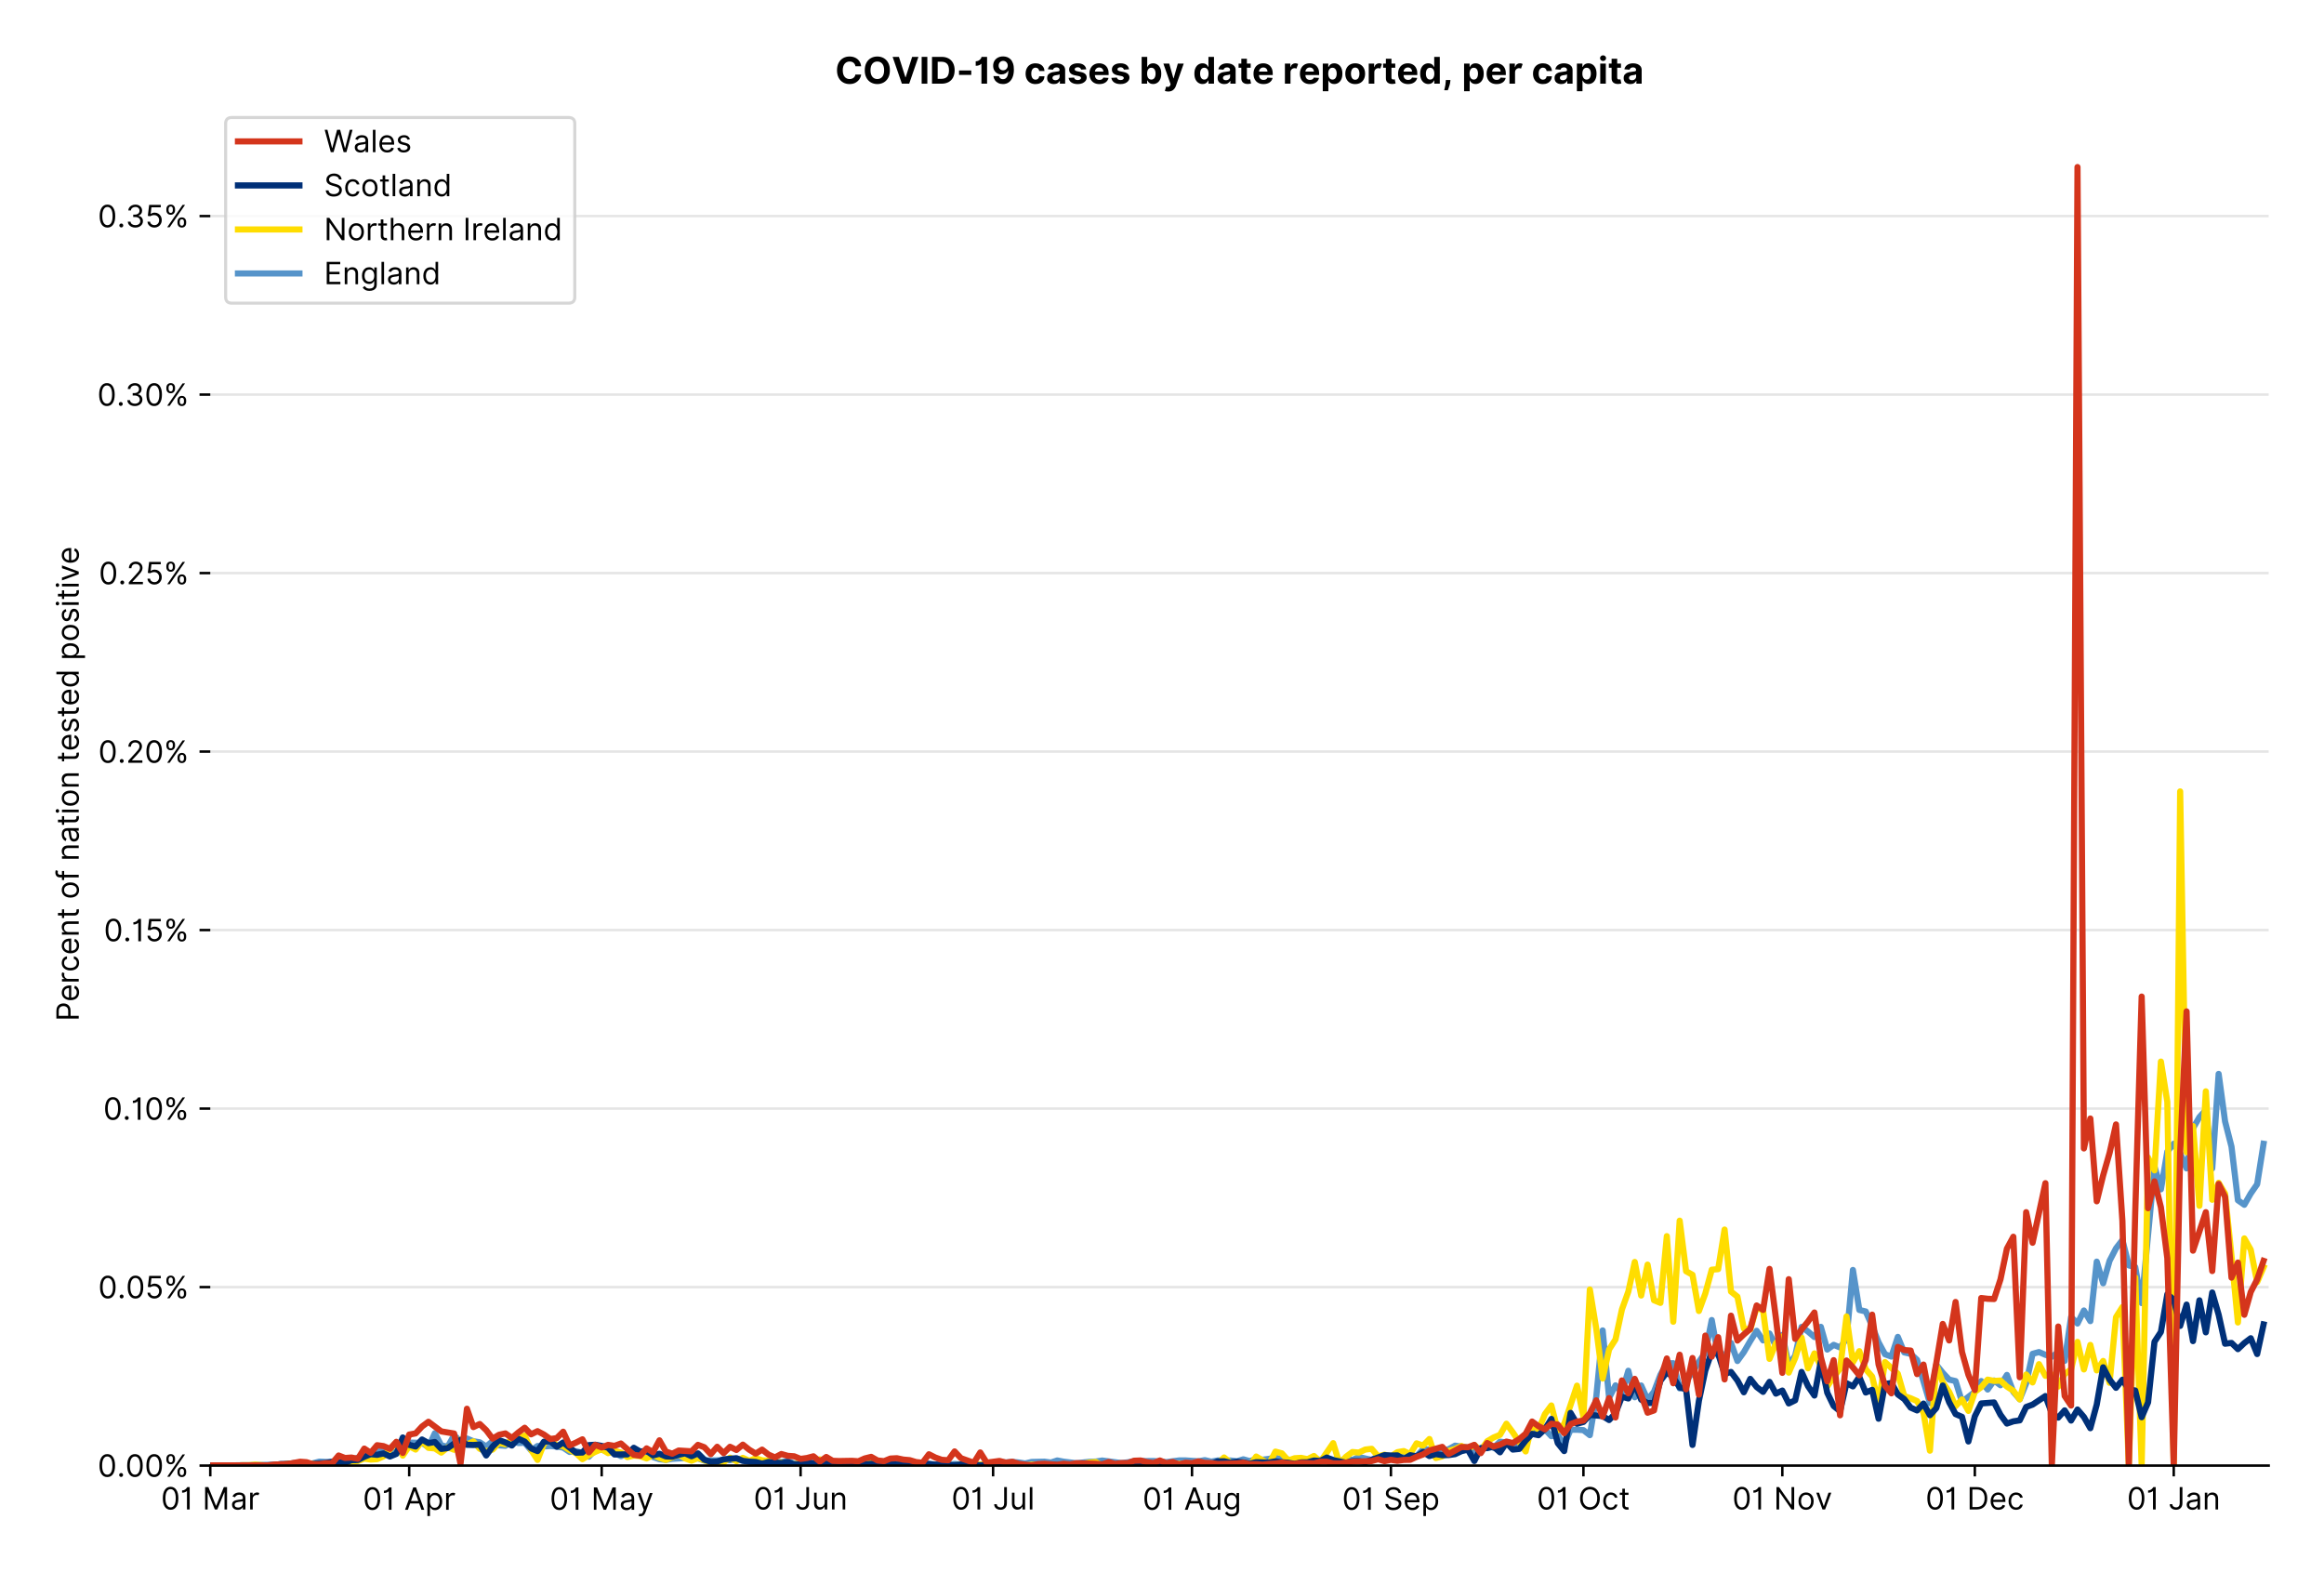 <?xml version="1.0" encoding="utf-8" standalone="no"?>
<!DOCTYPE svg PUBLIC "-//W3C//DTD SVG 1.1//EN"
  "http://www.w3.org/Graphics/SVG/1.1/DTD/svg11.dtd">
<!-- Created with matplotlib (https://matplotlib.org/) -->
<svg version="1.1" viewBox="0 0 756.005 511.276" xmlns="http://www.w3.org/2000/svg" xmlns:xlink="http://www.w3.org/1999/xlink">
 <defs>
  <style type="text/css">*{stroke-linecap:butt;stroke-linejoin:round;}</style>
 </defs>
 <g id="figure_1">
  <g id="patch_1">
   <path d="M 0 511.276 
L 756.005 511.276 
L 756.005 0 
L 0 0 
z
" style="fill:#ffffff;"/>
  </g>
  <g id="axes_1">
   <g id="patch_2">
    <path d="M 68.405 476.745 
L 738.005 476.745 
L 738.005 33.225 
L 68.405 33.225 
z
" style="fill:#ffffff;"/>
   </g>
   <g id="matplotlib.axis_1">
    <g id="xtick_1">
     <g id="line2d_1">
      <defs>
       <path d="M 0 0 
L 0 3.5 
" id="mc15e3158e9" style="stroke:#000000;stroke-width:0.8;"/>
      </defs>
      <g>
       <use style="stroke:#000000;stroke-width:0.8;" x="68.405" xlink:href="#mc15e3158e9" y="476.745"/>
      </g>
     </g>
     <g id="text_1">
      <!-- 01 Mar -->
      <g transform="translate(52.368 491.018)scale(0.1 -0.1)">
       <defs>
        <path d="M 31.25 -1 
Q 19.219 -1 12.594 8.766 
Q 5.969 18.531 5.969 36.359 
Q 5.969 54.047 12.641 63.875 
Q 19.312 73.719 31.25 73.719 
Q 43.188 73.719 49.859 63.875 
Q 56.531 54.047 56.531 36.359 
Q 56.531 18.531 49.906 8.766 
Q 43.297 -1 31.25 -1 
z
M 31.25 6.812 
Q 39.203 6.812 43.609 14.484 
Q 48.016 22.156 48.016 36.359 
Q 48.016 50.531 43.578 58.281 
Q 39.141 66.047 31.25 66.047 
Q 23.375 66.047 18.922 58.281 
Q 14.484 50.531 14.484 36.359 
Q 14.484 22.156 18.906 14.484 
Q 23.328 6.812 31.25 6.812 
z
" id="Inter-Regular-48"/>
        <path d="M 30.828 72.734 
L 30.828 0 
L 22.016 0 
L 22.016 59.938 
L 21.453 59.938 
Q 20.953 58.953 18.891 57.688 
Q 16.828 56.422 13.562 55.484 
Q 10.297 54.547 6.109 54.547 
L 6.109 61.938 
Q 10.328 61.938 13.422 63.453 
Q 16.516 64.984 18.594 67.047 
Q 20.672 69.109 21.75 70.766 
Q 22.828 72.438 23.016 72.734 
z
" id="Inter-Regular-49"/>
        <path id="Inter-Regular-32"/>
        <path d="M 8.812 72.734 
L 19.312 72.734 
L 44.031 12.359 
L 44.891 12.359 
L 69.609 72.734 
L 80.109 72.734 
L 80.109 0 
L 71.875 0 
L 71.875 55.25 
L 71.172 55.25 
L 48.438 0 
L 40.484 0 
L 17.75 55.25 
L 17.047 55.25 
L 17.047 0 
L 8.812 0 
z
" id="Inter-Regular-77"/>
        <path d="M 23.719 -1.281 
Q 18.531 -1.281 14.312 0.688 
Q 10.094 2.656 7.594 6.406 
Q 5.109 10.156 5.109 15.484 
Q 5.109 20.172 6.953 23.094 
Q 8.812 26.031 11.891 27.703 
Q 14.984 29.375 18.734 30.203 
Q 22.484 31.031 26.281 31.531 
Q 31.25 32.172 34.359 32.5 
Q 37.469 32.844 38.906 33.656 
Q 40.344 34.484 40.344 36.5 
L 40.344 36.797 
Q 40.344 42.047 37.484 44.953 
Q 34.625 47.875 28.844 47.875 
Q 22.828 47.875 19.422 45.234 
Q 16.016 42.609 14.625 39.625 
L 6.672 42.469 
Q 8.812 47.438 12.375 50.219 
Q 15.953 53.016 20.188 54.125 
Q 24.438 55.25 28.547 55.25 
Q 31.188 55.25 34.609 54.625 
Q 38.031 54.016 41.25 52.094 
Q 44.469 50.172 46.594 46.297 
Q 48.719 42.438 48.719 35.938 
L 48.719 0 
L 40.344 0 
L 40.344 7.391 
L 39.922 7.391 
Q 39.062 5.609 37.078 3.578 
Q 35.094 1.562 31.781 0.141 
Q 28.484 -1.281 23.719 -1.281 
z
M 25 6.25 
Q 29.969 6.25 33.391 8.203 
Q 36.828 10.156 38.578 13.234 
Q 40.344 16.328 40.344 19.75 
L 40.344 27.422 
Q 39.812 26.781 38.016 26.266 
Q 36.219 25.75 33.891 25.375 
Q 31.578 25 29.391 24.734 
Q 27.203 24.469 25.859 24.297 
Q 22.594 23.859 19.766 22.922 
Q 16.938 21.984 15.219 20.109 
Q 13.5 18.25 13.5 15.062 
Q 13.5 10.688 16.75 8.469 
Q 20 6.25 25 6.25 
z
" id="Inter-Regular-97"/>
        <path d="M 7.672 0 
L 7.672 54.547 
L 15.766 54.547 
L 15.766 46.312 
L 16.344 46.312 
Q 17.797 50.359 21.703 52.875 
Q 25.609 55.391 30.547 55.391 
Q 32.812 55.391 34.516 54.859 
Q 36.219 54.328 37.5 53.406 
L 34.656 46.312 
Q 33.766 46.766 32.578 47.031 
Q 31.391 47.297 29.828 47.297 
Q 23.859 47.297 19.953 43.656 
Q 16.047 40.016 16.047 34.516 
L 16.047 0 
z
" id="Inter-Regular-114"/>
       </defs>
       <use xlink:href="#Inter-Regular-48"/>
       <use x="62.5" xlink:href="#Inter-Regular-49"/>
       <use x="106.676" xlink:href="#Inter-Regular-32"/>
       <use x="134.801" xlink:href="#Inter-Regular-77"/>
       <use x="225.994" xlink:href="#Inter-Regular-97"/>
       <use x="282.386" xlink:href="#Inter-Regular-114"/>
      </g>
     </g>
    </g>
    <g id="xtick_2">
     <g id="line2d_2">
      <g>
       <use style="stroke:#000000;stroke-width:0.8;" x="133.112" xlink:href="#mc15e3158e9" y="476.745"/>
      </g>
     </g>
     <g id="text_2">
      <!-- 01 Apr -->
      <g transform="translate(118.026 491.117)scale(0.1 -0.1)">
       <defs>
        <path d="M 11.797 0 
L 2.562 0 
L 29.266 72.734 
L 38.359 72.734 
L 65.062 0 
L 55.828 0 
L 48.516 20.594 
L 19.109 20.594 
z
M 21.875 28.406 
L 45.734 28.406 
L 34.094 61.219 
L 33.531 61.219 
z
" id="Inter-Regular-65"/>
        <path d="M 7.672 -20.453 
L 7.672 54.547 
L 15.766 54.547 
L 15.766 45.875 
L 16.766 45.875 
Q 17.688 47.297 19.328 49.516 
Q 20.984 51.734 24.094 53.484 
Q 27.203 55.25 32.531 55.25 
Q 39.422 55.25 44.672 51.797 
Q 49.938 48.359 52.875 42.031 
Q 55.828 35.719 55.828 27.125 
Q 55.828 18.469 52.875 12.125 
Q 49.938 5.781 44.703 2.312 
Q 39.484 -1.141 32.672 -1.141 
Q 27.422 -1.141 24.25 0.609 
Q 21.094 2.375 19.391 4.625 
Q 17.688 6.891 16.766 8.375 
L 16.047 8.375 
L 16.047 -20.453 
z
M 15.906 27.266 
Q 15.906 18 19.938 12.188 
Q 23.969 6.391 31.531 6.391 
Q 36.797 6.391 40.328 9.172 
Q 43.859 11.969 45.641 16.703 
Q 47.438 21.453 47.438 27.266 
Q 47.438 33.031 45.672 37.656 
Q 43.922 42.297 40.391 45.016 
Q 36.859 47.734 31.531 47.734 
Q 23.859 47.734 19.875 42.078 
Q 15.906 36.438 15.906 27.266 
z
" id="Inter-Regular-112"/>
       </defs>
       <use xlink:href="#Inter-Regular-48"/>
       <use x="62.5" xlink:href="#Inter-Regular-49"/>
       <use x="106.676" xlink:href="#Inter-Regular-32"/>
       <use x="134.801" xlink:href="#Inter-Regular-65"/>
       <use x="202.415" xlink:href="#Inter-Regular-112"/>
       <use x="263.352" xlink:href="#Inter-Regular-114"/>
      </g>
     </g>
    </g>
    <g id="xtick_3">
     <g id="line2d_3">
      <g>
       <use style="stroke:#000000;stroke-width:0.8;" x="195.731" xlink:href="#mc15e3158e9" y="476.745"/>
      </g>
     </g>
     <g id="text_3">
      <!-- 01 May -->
      <g transform="translate(178.828 491.117)scale(0.1 -0.1)">
       <defs>
        <path d="M 12.781 -21.172 
Q 10.656 -21.172 8.984 -20.828 
Q 7.312 -20.484 6.672 -20.172 
L 8.812 -12.781 
Q 13.391 -13.953 16.453 -12.719 
Q 19.531 -11.5 21.734 -5.391 
L 23.578 -0.281 
L 3.406 54.547 
L 12.5 54.547 
L 27.562 11.078 
L 28.125 11.078 
L 43.188 54.547 
L 52.281 54.547 
L 28.844 -8.812 
Q 24.219 -21.172 12.781 -21.172 
z
" id="Inter-Regular-121"/>
       </defs>
       <use xlink:href="#Inter-Regular-48"/>
       <use x="62.5" xlink:href="#Inter-Regular-49"/>
       <use x="106.676" xlink:href="#Inter-Regular-32"/>
       <use x="134.801" xlink:href="#Inter-Regular-77"/>
       <use x="225.994" xlink:href="#Inter-Regular-97"/>
       <use x="282.386" xlink:href="#Inter-Regular-121"/>
      </g>
     </g>
    </g>
    <g id="xtick_4">
     <g id="line2d_4">
      <g>
       <use style="stroke:#000000;stroke-width:0.8;" x="260.438" xlink:href="#mc15e3158e9" y="476.745"/>
      </g>
     </g>
     <g id="text_4">
      <!-- 01 Jun -->
      <g transform="translate(245.154 491.018)scale(0.1 -0.1)">
       <defs>
        <path d="M 36.656 72.734 
L 45.453 72.734 
L 45.453 20.734 
Q 45.453 10.266 39.828 4.625 
Q 34.203 -1 24.719 -1 
Q 18.75 -1 14.094 1.188 
Q 9.453 3.375 6.781 7.422 
Q 4.125 11.469 4.125 17.047 
L 12.781 17.047 
Q 12.781 12.422 16.156 9.609 
Q 19.531 6.812 24.719 6.812 
Q 30.438 6.812 33.547 10.375 
Q 36.656 13.953 36.656 20.734 
z
" id="Inter-Regular-74"/>
        <path d="M 42.047 22.297 
L 42.047 54.547 
L 50.422 54.547 
L 50.422 0 
L 42.047 0 
L 42.047 9.234 
L 41.484 9.234 
Q 39.562 5.078 35.516 2.188 
Q 31.469 -0.703 25.281 -0.703 
Q 17.609 -0.703 12.641 4.375 
Q 7.672 9.453 7.672 19.891 
L 7.672 54.547 
L 16.047 54.547 
L 16.047 20.453 
Q 16.047 14.484 19.406 10.938 
Q 22.766 7.391 27.984 7.391 
Q 31.109 7.391 34.359 8.984 
Q 37.609 10.578 39.828 13.875 
Q 42.047 17.188 42.047 22.297 
z
" id="Inter-Regular-117"/>
        <path d="M 16.047 32.812 
L 16.047 0 
L 7.672 0 
L 7.672 54.547 
L 15.766 54.547 
L 15.766 46.016 
L 16.484 46.016 
Q 18.391 50.172 22.297 52.703 
Q 26.203 55.25 32.391 55.25 
Q 40.656 55.25 45.75 50.172 
Q 50.859 45.094 50.859 34.656 
L 50.859 0 
L 42.469 0 
L 42.469 34.094 
Q 42.469 40.516 39.125 44.125 
Q 35.797 47.734 29.969 47.734 
Q 23.969 47.734 20 43.844 
Q 16.047 39.953 16.047 32.812 
z
" id="Inter-Regular-110"/>
       </defs>
       <use xlink:href="#Inter-Regular-48"/>
       <use x="62.5" xlink:href="#Inter-Regular-49"/>
       <use x="106.676" xlink:href="#Inter-Regular-32"/>
       <use x="134.801" xlink:href="#Inter-Regular-74"/>
       <use x="189.063" xlink:href="#Inter-Regular-117"/>
       <use x="247.159" xlink:href="#Inter-Regular-110"/>
      </g>
     </g>
    </g>
    <g id="xtick_5">
     <g id="line2d_5">
      <g>
       <use style="stroke:#000000;stroke-width:0.8;" x="323.058" xlink:href="#mc15e3158e9" y="476.745"/>
      </g>
     </g>
     <g id="text_5">
      <!-- 01 Jul -->
      <g transform="translate(309.514 491.018)scale(0.1 -0.1)">
       <defs>
        <path d="M 16.047 72.734 
L 16.047 0 
L 7.672 0 
L 7.672 72.734 
z
" id="Inter-Regular-108"/>
       </defs>
       <use xlink:href="#Inter-Regular-48"/>
       <use x="62.5" xlink:href="#Inter-Regular-49"/>
       <use x="106.676" xlink:href="#Inter-Regular-32"/>
       <use x="134.801" xlink:href="#Inter-Regular-74"/>
       <use x="189.063" xlink:href="#Inter-Regular-117"/>
       <use x="247.159" xlink:href="#Inter-Regular-108"/>
      </g>
     </g>
    </g>
    <g id="xtick_6">
     <g id="line2d_6">
      <g>
       <use style="stroke:#000000;stroke-width:0.8;" x="387.765" xlink:href="#mc15e3158e9" y="476.745"/>
      </g>
     </g>
     <g id="text_6">
      <!-- 01 Aug -->
      <g transform="translate(371.693 491.117)scale(0.1 -0.1)">
       <defs>
        <path d="M 29.688 -21.594 
Q 20.562 -21.594 15.25 -18.266 
Q 9.938 -14.953 7.391 -10.656 
L 14.062 -5.969 
Q 15.203 -7.453 16.938 -9.391 
Q 18.688 -11.328 21.719 -12.766 
Q 24.75 -14.203 29.688 -14.203 
Q 36.297 -14.203 40.594 -11 
Q 44.891 -7.812 44.891 -1 
L 44.891 10.078 
L 44.172 10.078 
Q 43.25 8.594 41.562 6.406 
Q 39.875 4.219 36.734 2.531 
Q 33.594 0.859 28.266 0.859 
Q 21.656 0.859 16.422 3.984 
Q 11.188 7.109 8.141 13.062 
Q 5.109 19.031 5.109 27.562 
Q 5.109 35.938 8.062 42.172 
Q 11.016 48.406 16.266 51.828 
Q 21.516 55.25 28.406 55.25 
Q 33.734 55.25 36.875 53.484 
Q 40.016 51.734 41.703 49.516 
Q 43.391 47.297 44.312 45.875 
L 45.172 45.875 
L 45.172 54.547 
L 53.266 54.547 
L 53.266 -1.562 
Q 53.266 -8.594 50.078 -13.016 
Q 46.906 -17.438 41.562 -19.516 
Q 36.219 -21.594 29.688 -21.594 
z
M 29.406 8.375 
Q 36.969 8.375 41 13.5 
Q 45.031 18.641 45.031 27.703 
Q 45.031 36.547 41.047 42.141 
Q 37.078 47.734 29.406 47.734 
Q 24.078 47.734 20.547 45.031 
Q 17.016 42.328 15.25 37.781 
Q 13.5 33.234 13.5 27.703 
Q 13.5 19.172 17.5 13.766 
Q 21.516 8.375 29.406 8.375 
z
" id="Inter-Regular-103"/>
       </defs>
       <use xlink:href="#Inter-Regular-48"/>
       <use x="62.5" xlink:href="#Inter-Regular-49"/>
       <use x="106.676" xlink:href="#Inter-Regular-32"/>
       <use x="134.801" xlink:href="#Inter-Regular-65"/>
       <use x="202.415" xlink:href="#Inter-Regular-117"/>
       <use x="260.511" xlink:href="#Inter-Regular-103"/>
      </g>
     </g>
    </g>
    <g id="xtick_7">
     <g id="line2d_7">
      <g>
       <use style="stroke:#000000;stroke-width:0.8;" x="452.472" xlink:href="#mc15e3158e9" y="476.745"/>
      </g>
     </g>
     <g id="text_7">
      <!-- 01 Sep -->
      <g transform="translate(436.584 491.117)scale(0.1 -0.1)">
       <defs>
        <path d="M 48.578 54.547 
Q 47.938 59.938 43.391 62.922 
Q 38.844 65.906 32.25 65.906 
Q 25 65.906 20.594 62.484 
Q 16.188 59.062 16.188 53.828 
Q 16.188 49.922 18.578 47.531 
Q 20.984 45.141 24.266 43.797 
Q 27.562 42.469 30.25 41.766 
L 37.641 39.766 
Q 40.484 39.031 43.984 37.719 
Q 47.484 36.406 50.688 34.141 
Q 53.906 31.891 56 28.375 
Q 58.094 24.859 58.094 19.75 
Q 58.094 13.844 55.016 9.078 
Q 51.953 4.328 46.078 1.516 
Q 40.203 -1.281 31.812 -1.281 
Q 20.094 -1.281 13.203 4.25 
Q 6.328 9.797 5.688 18.75 
L 14.781 18.75 
Q 15.125 14.625 17.562 11.938 
Q 20 9.266 23.734 7.969 
Q 27.484 6.672 31.812 6.672 
Q 36.859 6.672 40.875 8.328 
Q 44.891 9.984 47.234 12.938 
Q 49.578 15.906 49.578 19.891 
Q 49.578 23.516 47.547 25.781 
Q 45.531 28.047 42.219 29.469 
Q 38.922 30.891 35.094 31.953 
L 26.141 34.516 
Q 17.609 36.969 12.641 41.516 
Q 7.672 46.062 7.672 53.406 
Q 7.672 59.516 10.984 64.078 
Q 14.312 68.641 19.938 71.172 
Q 25.562 73.719 32.531 73.719 
Q 39.562 73.719 45.031 71.219 
Q 50.5 68.719 53.703 64.375 
Q 56.922 60.047 57.109 54.547 
z
" id="Inter-Regular-83"/>
        <path d="M 30.547 -1.141 
Q 22.656 -1.141 16.953 2.359 
Q 11.266 5.859 8.188 12.156 
Q 5.109 18.469 5.109 26.844 
Q 5.109 35.234 8.188 41.641 
Q 11.266 48.047 16.781 51.641 
Q 22.297 55.25 29.688 55.25 
Q 33.953 55.25 38.109 53.828 
Q 42.266 52.422 45.672 49.234 
Q 49.078 46.062 51.094 40.844 
Q 53.125 35.625 53.125 27.984 
L 53.125 24.438 
L 13.531 24.438 
Q 13.812 15.703 18.484 11.047 
Q 23.156 6.391 30.547 6.391 
Q 35.484 6.391 39.031 8.516 
Q 42.578 10.656 44.172 14.922 
L 52.281 12.641 
Q 50.359 6.469 44.594 2.656 
Q 38.844 -1.141 30.547 -1.141 
z
M 13.531 31.672 
L 44.609 31.672 
Q 44.609 38.594 40.547 43.156 
Q 36.5 47.734 29.688 47.734 
Q 24.891 47.734 21.375 45.484 
Q 17.859 43.25 15.828 39.578 
Q 13.812 35.906 13.531 31.672 
z
" id="Inter-Regular-101"/>
       </defs>
       <use xlink:href="#Inter-Regular-48"/>
       <use x="62.5" xlink:href="#Inter-Regular-49"/>
       <use x="106.676" xlink:href="#Inter-Regular-32"/>
       <use x="134.801" xlink:href="#Inter-Regular-83"/>
       <use x="198.58" xlink:href="#Inter-Regular-101"/>
       <use x="256.818" xlink:href="#Inter-Regular-112"/>
      </g>
     </g>
    </g>
    <g id="xtick_8">
     <g id="line2d_8">
      <g>
       <use style="stroke:#000000;stroke-width:0.8;" x="515.091" xlink:href="#mc15e3158e9" y="476.745"/>
      </g>
     </g>
     <g id="text_8">
      <!-- 01 Oct -->
      <g transform="translate(499.935 491.018)scale(0.1 -0.1)">
       <defs>
        <path d="M 70.172 36.359 
Q 70.172 24.859 66.016 16.469 
Q 61.859 8.094 54.609 3.547 
Q 47.375 -1 38.062 -1 
Q 28.766 -1 21.516 3.547 
Q 14.281 8.094 10.125 16.469 
Q 5.969 24.859 5.969 36.359 
Q 5.969 47.875 10.125 56.25 
Q 14.281 64.625 21.516 69.172 
Q 28.766 73.719 38.062 73.719 
Q 47.375 73.719 54.609 69.172 
Q 61.859 64.625 66.016 56.25 
Q 70.172 47.875 70.172 36.359 
z
M 61.656 36.359 
Q 61.656 45.812 58.5 52.312 
Q 55.359 58.812 50.016 62.141 
Q 44.672 65.484 38.062 65.484 
Q 31.469 65.484 26.125 62.141 
Q 20.781 58.812 17.625 52.312 
Q 14.484 45.812 14.484 36.359 
Q 14.484 26.922 17.625 20.422 
Q 20.781 13.922 26.125 10.578 
Q 31.469 7.25 38.062 7.25 
Q 44.672 7.25 50.016 10.578 
Q 55.359 13.922 58.5 20.422 
Q 61.656 26.922 61.656 36.359 
z
" id="Inter-Regular-79"/>
        <path d="M 29.828 -1.141 
Q 22.156 -1.141 16.609 2.484 
Q 11.078 6.109 8.094 12.469 
Q 5.109 18.828 5.109 26.984 
Q 5.109 35.297 8.188 41.672 
Q 11.266 48.047 16.781 51.641 
Q 22.297 55.25 29.688 55.25 
Q 35.438 55.25 40.047 53.125 
Q 44.672 51 47.609 47.156 
Q 50.562 43.328 51.281 38.203 
L 42.906 38.203 
Q 41.938 41.938 38.656 44.828 
Q 35.375 47.734 29.828 47.734 
Q 22.484 47.734 17.984 42.141 
Q 13.5 36.547 13.5 27.266 
Q 13.5 17.797 17.938 12.094 
Q 22.375 6.391 29.828 6.391 
Q 34.734 6.391 38.234 8.906 
Q 41.734 11.438 42.906 15.906 
L 51.281 15.906 
Q 50.562 11.078 47.781 7.219 
Q 45 3.375 40.438 1.109 
Q 35.875 -1.141 29.828 -1.141 
z
" id="Inter-Regular-99"/>
        <path d="M 31.391 54.547 
L 31.391 47.438 
L 19.75 47.438 
L 19.75 15.625 
Q 19.75 12.078 20.797 10.312 
Q 21.844 8.562 23.484 7.969 
Q 25.141 7.391 26.984 7.391 
Q 28.375 7.391 29.266 7.547 
Q 30.156 7.703 30.688 7.812 
L 32.391 0.281 
Q 31.531 -0.031 30 -0.359 
Q 28.484 -0.703 26.141 -0.703 
Q 22.594 -0.703 19.188 0.812 
Q 15.797 2.344 13.578 5.469 
Q 11.359 8.594 11.359 13.359 
L 11.359 47.438 
L 3.125 47.438 
L 3.125 54.547 
L 11.359 54.547 
L 11.359 67.609 
L 19.75 67.609 
L 19.75 54.547 
z
" id="Inter-Regular-116"/>
       </defs>
       <use xlink:href="#Inter-Regular-48"/>
       <use x="62.5" xlink:href="#Inter-Regular-49"/>
       <use x="106.676" xlink:href="#Inter-Regular-32"/>
       <use x="134.801" xlink:href="#Inter-Regular-79"/>
       <use x="210.938" xlink:href="#Inter-Regular-99"/>
       <use x="266.761" xlink:href="#Inter-Regular-116"/>
      </g>
     </g>
    </g>
    <g id="xtick_9">
     <g id="line2d_9">
      <g>
       <use style="stroke:#000000;stroke-width:0.8;" x="579.798" xlink:href="#mc15e3158e9" y="476.745"/>
      </g>
     </g>
     <g id="text_9">
      <!-- 01 Nov -->
      <g transform="translate(563.527 491.018)scale(0.1 -0.1)">
       <defs>
        <path d="M 66.484 72.734 
L 66.484 0 
L 57.953 0 
L 18.328 57.109 
L 17.609 57.109 
L 17.609 0 
L 8.812 0 
L 8.812 72.734 
L 17.328 72.734 
L 57.109 15.484 
L 57.812 15.484 
L 57.812 72.734 
z
" id="Inter-Regular-78"/>
        <path d="M 29.828 -1.141 
Q 22.438 -1.141 16.875 2.375 
Q 11.328 5.891 8.219 12.203 
Q 5.109 18.531 5.109 26.984 
Q 5.109 35.516 8.219 41.859 
Q 11.328 48.219 16.875 51.734 
Q 22.438 55.25 29.828 55.25 
Q 37.219 55.25 42.766 51.734 
Q 48.328 48.219 51.438 41.859 
Q 54.547 35.516 54.547 26.984 
Q 54.547 18.531 51.438 12.203 
Q 48.328 5.891 42.766 2.375 
Q 37.219 -1.141 29.828 -1.141 
z
M 29.828 6.391 
Q 35.438 6.391 39.062 9.266 
Q 42.688 12.141 44.422 16.828 
Q 46.172 21.516 46.172 26.984 
Q 46.172 32.453 44.422 37.172 
Q 42.688 41.906 39.062 44.812 
Q 35.438 47.734 29.828 47.734 
Q 24.219 47.734 20.594 44.812 
Q 16.969 41.906 15.234 37.172 
Q 13.5 32.453 13.5 26.984 
Q 13.5 21.516 15.234 16.828 
Q 16.969 12.141 20.594 9.266 
Q 24.219 6.391 29.828 6.391 
z
" id="Inter-Regular-111"/>
        <path d="M 52.281 54.547 
L 32.109 0 
L 23.578 0 
L 3.406 54.547 
L 12.5 54.547 
L 27.562 11.078 
L 28.125 11.078 
L 43.188 54.547 
z
" id="Inter-Regular-118"/>
       </defs>
       <use xlink:href="#Inter-Regular-48"/>
       <use x="62.5" xlink:href="#Inter-Regular-49"/>
       <use x="106.676" xlink:href="#Inter-Regular-32"/>
       <use x="134.801" xlink:href="#Inter-Regular-78"/>
       <use x="210.085" xlink:href="#Inter-Regular-111"/>
       <use x="269.744" xlink:href="#Inter-Regular-118"/>
      </g>
     </g>
    </g>
    <g id="xtick_10">
     <g id="line2d_10">
      <g>
       <use style="stroke:#000000;stroke-width:0.8;" x="642.418" xlink:href="#mc15e3158e9" y="476.745"/>
      </g>
     </g>
     <g id="text_10">
      <!-- 01 Dec -->
      <g transform="translate(626.381 491.018)scale(0.1 -0.1)">
       <defs>
        <path d="M 31.25 0 
L 8.812 0 
L 8.812 72.734 
L 32.25 72.734 
Q 42.828 72.734 50.359 68.375 
Q 57.891 64.031 61.891 55.906 
Q 65.906 47.797 65.906 36.5 
Q 65.906 25.141 61.859 16.953 
Q 57.812 8.766 50.062 4.375 
Q 42.328 0 31.25 0 
z
M 17.609 7.812 
L 30.688 7.812 
Q 44.219 7.812 50.797 15.5 
Q 57.391 23.188 57.391 36.5 
Q 57.391 49.719 50.922 57.312 
Q 44.469 64.922 31.672 64.922 
L 17.609 64.922 
z
" id="Inter-Regular-68"/>
       </defs>
       <use xlink:href="#Inter-Regular-48"/>
       <use x="62.5" xlink:href="#Inter-Regular-49"/>
       <use x="106.676" xlink:href="#Inter-Regular-32"/>
       <use x="134.801" xlink:href="#Inter-Regular-68"/>
       <use x="206.676" xlink:href="#Inter-Regular-101"/>
       <use x="264.915" xlink:href="#Inter-Regular-99"/>
      </g>
     </g>
    </g>
    <g id="xtick_11">
     <g id="line2d_11">
      <g>
       <use style="stroke:#000000;stroke-width:0.8;" x="707.125" xlink:href="#mc15e3158e9" y="476.745"/>
      </g>
     </g>
     <g id="text_11">
      <!-- 01 Jan -->
      <g transform="translate(691.925 491.018)scale(0.1 -0.1)">
       <use xlink:href="#Inter-Regular-48"/>
       <use x="62.5" xlink:href="#Inter-Regular-49"/>
       <use x="106.676" xlink:href="#Inter-Regular-32"/>
       <use x="134.801" xlink:href="#Inter-Regular-74"/>
       <use x="189.063" xlink:href="#Inter-Regular-97"/>
       <use x="245.455" xlink:href="#Inter-Regular-110"/>
      </g>
     </g>
    </g>
   </g>
   <g id="matplotlib.axis_2">
    <g id="ytick_1">
     <g id="line2d_12">
      <path clip-path="url(#pac5a5f9722)" d="M 68.405 476.745 
L 738.005 476.745 
" style="fill:none;stroke:#e5e5e5;stroke-linecap:square;stroke-width:0.8;"/>
     </g>
     <g id="line2d_13">
      <defs>
       <path d="M 0 0 
L -3.5 0 
" id="mbca5e3b653" style="stroke:#000000;stroke-width:0.8;"/>
      </defs>
      <g>
       <use style="stroke:#000000;stroke-width:0.8;" x="68.405" xlink:href="#mbca5e3b653" y="476.745"/>
      </g>
     </g>
     <g id="text_12">
      <!-- 0.00% -->
      <g transform="translate(31.773 480.382)scale(0.1 -0.1)">
       <defs>
        <path d="M 13.781 -0.562 
Q 11.156 -0.562 9.266 1.312 
Q 7.391 3.203 7.391 5.828 
Q 7.391 8.453 9.266 10.328 
Q 11.156 12.219 13.781 12.219 
Q 16.406 12.219 18.281 10.328 
Q 20.172 8.453 20.172 5.828 
Q 20.172 3.203 18.281 1.312 
Q 16.406 -0.562 13.781 -0.562 
z
" id="Inter-Regular-46"/>
        <path d="M 44.609 13.641 
L 44.609 17.469 
Q 44.609 21.453 46.25 24.766 
Q 47.906 28.094 51.078 30.094 
Q 54.266 32.109 58.812 32.109 
Q 63.422 32.109 66.547 30.094 
Q 69.672 28.094 71.266 24.766 
Q 72.875 21.453 72.875 17.469 
L 72.875 13.641 
Q 72.875 9.656 71.25 6.328 
Q 69.641 3.016 66.5 1 
Q 63.359 -1 58.812 -1 
Q 54.188 -1 51.031 1 
Q 47.875 3.016 46.234 6.328 
Q 44.609 9.656 44.609 13.641 
z
M 8.375 55.25 
L 8.375 59.094 
Q 8.375 63.062 10.031 66.375 
Q 11.688 69.703 14.859 71.703 
Q 18.047 73.719 22.594 73.719 
Q 27.203 73.719 30.328 71.703 
Q 33.453 69.703 35.047 66.375 
Q 36.656 63.062 36.656 59.094 
L 36.656 55.25 
Q 36.656 51.281 35.031 47.953 
Q 33.422 44.641 30.266 42.625 
Q 27.125 40.625 22.594 40.625 
Q 17.969 40.625 14.812 42.625 
Q 11.656 44.641 10.016 47.953 
Q 8.375 51.281 8.375 55.25 
z
M 11.078 0 
L 61.078 72.734 
L 69.172 72.734 
L 19.172 0 
z
M 51.844 17.469 
L 51.844 13.641 
Q 51.844 10.328 53.406 7.719 
Q 54.969 5.109 58.812 5.109 
Q 62.531 5.109 64.078 7.719 
Q 65.625 10.328 65.625 13.641 
L 65.625 17.469 
Q 65.625 20.781 64.125 23.391 
Q 62.641 26 58.812 26 
Q 55.078 26 53.453 23.391 
Q 51.844 20.781 51.844 17.469 
z
M 15.625 59.094 
L 15.625 55.25 
Q 15.625 51.953 17.188 49.344 
Q 18.75 46.734 22.594 46.734 
Q 26.312 46.734 27.859 49.344 
Q 29.406 51.953 29.406 55.25 
L 29.406 59.094 
Q 29.406 62.391 27.906 65 
Q 26.422 67.609 22.594 67.609 
Q 18.859 67.609 17.234 65 
Q 15.625 62.391 15.625 59.094 
z
" id="Inter-Regular-37"/>
       </defs>
       <use xlink:href="#Inter-Regular-48"/>
       <use x="62.5" xlink:href="#Inter-Regular-46"/>
       <use x="90.057" xlink:href="#Inter-Regular-48"/>
       <use x="152.557" xlink:href="#Inter-Regular-48"/>
       <use x="215.057" xlink:href="#Inter-Regular-37"/>
      </g>
     </g>
    </g>
    <g id="ytick_2">
     <g id="line2d_14">
      <path clip-path="url(#pac5a5f9722)" d="M 68.405 418.68 
L 738.005 418.68 
" style="fill:none;stroke:#e5e5e5;stroke-linecap:square;stroke-width:0.8;"/>
     </g>
     <g id="line2d_15">
      <g>
       <use style="stroke:#000000;stroke-width:0.8;" x="68.405" xlink:href="#mbca5e3b653" y="418.68"/>
      </g>
     </g>
     <g id="text_13">
      <!-- 0.05% -->
      <g transform="translate(31.944 422.317)scale(0.1 -0.1)">
       <defs>
        <path d="M 30.25 -1 
Q 24 -1 19 1.484 
Q 14 3.984 10.969 8.312 
Q 7.953 12.641 7.672 18.188 
L 16.188 18.188 
Q 16.688 13.25 20.688 10.031 
Q 24.688 6.812 30.25 6.812 
Q 34.734 6.812 38.234 8.906 
Q 41.734 11.016 43.734 14.688 
Q 45.734 18.359 45.734 23.016 
Q 45.734 27.766 43.656 31.516 
Q 41.578 35.266 37.953 37.422 
Q 34.344 39.594 29.688 39.625 
Q 26.344 39.672 22.828 38.625 
Q 19.312 37.578 17.047 35.938 
L 8.812 36.938 
L 13.219 72.734 
L 51 72.734 
L 51 64.922 
L 20.594 64.922 
L 18.047 43.469 
L 18.469 43.469 
Q 20.703 45.234 24.078 46.406 
Q 27.453 47.578 31.109 47.578 
Q 37.781 47.578 43.016 44.406 
Q 48.266 41.234 51.266 35.719 
Q 54.266 30.219 54.266 23.156 
Q 54.266 16.188 51.156 10.734 
Q 48.047 5.297 42.609 2.141 
Q 37.188 -1 30.25 -1 
z
" id="Inter-Regular-53"/>
       </defs>
       <use xlink:href="#Inter-Regular-48"/>
       <use x="62.5" xlink:href="#Inter-Regular-46"/>
       <use x="90.057" xlink:href="#Inter-Regular-48"/>
       <use x="152.557" xlink:href="#Inter-Regular-53"/>
       <use x="213.352" xlink:href="#Inter-Regular-37"/>
      </g>
     </g>
    </g>
    <g id="ytick_3">
     <g id="line2d_16">
      <path clip-path="url(#pac5a5f9722)" d="M 68.405 360.615 
L 738.005 360.615 
" style="fill:none;stroke:#e5e5e5;stroke-linecap:square;stroke-width:0.8;"/>
     </g>
     <g id="line2d_17">
      <g>
       <use style="stroke:#000000;stroke-width:0.8;" x="68.405" xlink:href="#mbca5e3b653" y="360.615"/>
      </g>
     </g>
     <g id="text_14">
      <!-- 0.10% -->
      <g transform="translate(33.606 364.252)scale(0.1 -0.1)">
       <use xlink:href="#Inter-Regular-48"/>
       <use x="62.5" xlink:href="#Inter-Regular-46"/>
       <use x="90.057" xlink:href="#Inter-Regular-49"/>
       <use x="134.233" xlink:href="#Inter-Regular-48"/>
       <use x="196.733" xlink:href="#Inter-Regular-37"/>
      </g>
     </g>
    </g>
    <g id="ytick_4">
     <g id="line2d_18">
      <path clip-path="url(#pac5a5f9722)" d="M 68.405 302.55 
L 738.005 302.55 
" style="fill:none;stroke:#e5e5e5;stroke-linecap:square;stroke-width:0.8;"/>
     </g>
     <g id="line2d_19">
      <g>
       <use style="stroke:#000000;stroke-width:0.8;" x="68.405" xlink:href="#mbca5e3b653" y="302.55"/>
      </g>
     </g>
     <g id="text_15">
      <!-- 0.15% -->
      <g transform="translate(33.777 306.187)scale(0.1 -0.1)">
       <use xlink:href="#Inter-Regular-48"/>
       <use x="62.5" xlink:href="#Inter-Regular-46"/>
       <use x="90.057" xlink:href="#Inter-Regular-49"/>
       <use x="134.233" xlink:href="#Inter-Regular-53"/>
       <use x="195.028" xlink:href="#Inter-Regular-37"/>
      </g>
     </g>
    </g>
    <g id="ytick_5">
     <g id="line2d_20">
      <path clip-path="url(#pac5a5f9722)" d="M 68.405 244.485 
L 738.005 244.485 
" style="fill:none;stroke:#e5e5e5;stroke-linecap:square;stroke-width:0.8;"/>
     </g>
     <g id="line2d_21">
      <g>
       <use style="stroke:#000000;stroke-width:0.8;" x="68.405" xlink:href="#mbca5e3b653" y="244.485"/>
      </g>
     </g>
     <g id="text_16">
      <!-- 0.20% -->
      <g transform="translate(31.972 248.122)scale(0.1 -0.1)">
       <defs>
        <path d="M 7.531 0 
L 7.531 6.391 
L 31.531 32.672 
Q 35.766 37.281 38.5 40.703 
Q 41.234 44.141 42.562 47.172 
Q 43.891 50.219 43.891 53.547 
Q 43.891 59.297 39.891 62.672 
Q 35.906 66.047 29.969 66.047 
Q 23.656 66.047 19.922 62.266 
Q 16.188 58.484 16.188 52.266 
L 7.812 52.266 
Q 7.812 58.672 10.75 63.5 
Q 13.703 68.328 18.797 71.016 
Q 23.906 73.719 30.25 73.719 
Q 36.656 73.719 41.578 71.016 
Q 46.516 68.328 49.312 63.734 
Q 52.125 59.156 52.125 53.547 
Q 52.125 49.531 50.688 45.719 
Q 49.25 41.906 45.719 37.234 
Q 42.188 32.562 35.938 25.859 
L 19.609 8.375 
L 19.609 7.812 
L 53.406 7.812 
L 53.406 0 
z
" id="Inter-Regular-50"/>
       </defs>
       <use xlink:href="#Inter-Regular-48"/>
       <use x="62.5" xlink:href="#Inter-Regular-46"/>
       <use x="90.057" xlink:href="#Inter-Regular-50"/>
       <use x="150.568" xlink:href="#Inter-Regular-48"/>
       <use x="213.068" xlink:href="#Inter-Regular-37"/>
      </g>
     </g>
    </g>
    <g id="ytick_6">
     <g id="line2d_22">
      <path clip-path="url(#pac5a5f9722)" d="M 68.405 186.421 
L 738.005 186.421 
" style="fill:none;stroke:#e5e5e5;stroke-linecap:square;stroke-width:0.8;"/>
     </g>
     <g id="line2d_23">
      <g>
       <use style="stroke:#000000;stroke-width:0.8;" x="68.405" xlink:href="#mbca5e3b653" y="186.421"/>
      </g>
     </g>
     <g id="text_17">
      <!-- 0.25% -->
      <g transform="translate(32.142 190.057)scale(0.1 -0.1)">
       <use xlink:href="#Inter-Regular-48"/>
       <use x="62.5" xlink:href="#Inter-Regular-46"/>
       <use x="90.057" xlink:href="#Inter-Regular-50"/>
       <use x="150.568" xlink:href="#Inter-Regular-53"/>
       <use x="211.364" xlink:href="#Inter-Regular-37"/>
      </g>
     </g>
    </g>
    <g id="ytick_7">
     <g id="line2d_24">
      <path clip-path="url(#pac5a5f9722)" d="M 68.405 128.356 
L 738.005 128.356 
" style="fill:none;stroke:#e5e5e5;stroke-linecap:square;stroke-width:0.8;"/>
     </g>
     <g id="line2d_25">
      <g>
       <use style="stroke:#000000;stroke-width:0.8;" x="68.405" xlink:href="#mbca5e3b653" y="128.356"/>
      </g>
     </g>
     <g id="text_18">
      <!-- 0.30% -->
      <g transform="translate(31.659 131.992)scale(0.1 -0.1)">
       <defs>
        <path d="M 32.109 -1 
Q 25.078 -1 19.578 1.406 
Q 14.094 3.828 10.875 8.141 
Q 7.672 12.469 7.391 18.188 
L 16.344 18.188 
Q 16.734 12.922 21.188 9.859 
Q 25.641 6.812 31.969 6.812 
Q 38.953 6.812 43.484 10.375 
Q 48.016 13.953 48.016 19.75 
Q 48.016 25.781 43.547 29.578 
Q 39.094 33.375 30.828 33.375 
L 25 33.375 
L 25 41.188 
L 30.828 41.188 
Q 37.281 41.188 41.359 44.625 
Q 45.453 48.078 45.453 53.828 
Q 45.453 59.344 41.859 62.688 
Q 38.281 66.047 32.25 66.047 
Q 28.484 66.047 25.156 64.672 
Q 21.844 63.312 19.75 60.734 
Q 17.656 58.172 17.469 54.547 
L 8.953 54.547 
Q 9.156 60.266 12.391 64.578 
Q 15.625 68.891 20.859 71.297 
Q 26.109 73.719 32.391 73.719 
Q 39.141 73.719 43.969 71 
Q 48.797 68.281 51.391 63.844 
Q 53.984 59.406 53.984 54.266 
Q 53.984 48.125 50.766 43.781 
Q 47.547 39.453 42.047 37.781 
L 42.047 37.219 
Q 48.938 36.078 52.797 31.375 
Q 56.672 26.672 56.672 19.75 
Q 56.672 13.812 53.453 9.109 
Q 50.25 4.406 44.703 1.703 
Q 39.172 -1 32.109 -1 
z
" id="Inter-Regular-51"/>
       </defs>
       <use xlink:href="#Inter-Regular-48"/>
       <use x="62.5" xlink:href="#Inter-Regular-46"/>
       <use x="90.057" xlink:href="#Inter-Regular-51"/>
       <use x="153.693" xlink:href="#Inter-Regular-48"/>
       <use x="216.193" xlink:href="#Inter-Regular-37"/>
      </g>
     </g>
    </g>
    <g id="ytick_8">
     <g id="line2d_26">
      <path clip-path="url(#pac5a5f9722)" d="M 68.405 70.291 
L 738.005 70.291 
" style="fill:none;stroke:#e5e5e5;stroke-linecap:square;stroke-width:0.8;"/>
     </g>
     <g id="line2d_27">
      <g>
       <use style="stroke:#000000;stroke-width:0.8;" x="68.405" xlink:href="#mbca5e3b653" y="70.291"/>
      </g>
     </g>
     <g id="text_19">
      <!-- 0.35% -->
      <g transform="translate(31.83 73.928)scale(0.1 -0.1)">
       <use xlink:href="#Inter-Regular-48"/>
       <use x="62.5" xlink:href="#Inter-Regular-46"/>
       <use x="90.057" xlink:href="#Inter-Regular-51"/>
       <use x="153.693" xlink:href="#Inter-Regular-53"/>
       <use x="214.489" xlink:href="#Inter-Regular-37"/>
      </g>
     </g>
    </g>
    <g id="text_20">
     <!-- Percent of nation tested positive -->
     <g transform="translate(25.614 332.215)rotate(-90)scale(0.1 -0.1)">
      <defs>
       <path d="M 8.812 0 
L 8.812 72.734 
L 33.375 72.734 
Q 41.938 72.734 47.391 69.656 
Q 52.844 66.578 55.469 61.359 
Q 58.094 56.141 58.094 49.719 
Q 58.094 43.281 55.484 38.031 
Q 52.875 32.781 47.438 29.672 
Q 42.016 26.562 33.531 26.562 
L 17.609 26.562 
L 17.609 0 
z
M 17.609 34.375 
L 33.234 34.375 
Q 42.016 34.375 45.719 38.781 
Q 49.438 43.188 49.438 49.719 
Q 49.438 56.281 45.703 60.594 
Q 41.969 64.922 33.094 64.922 
L 17.609 64.922 
z
" id="Inter-Regular-80"/>
       <path d="M 31.969 54.547 
L 31.969 47.438 
L 19.75 47.438 
L 19.75 0 
L 11.359 0 
L 11.359 47.438 
L 2.562 47.438 
L 2.562 54.547 
L 11.359 54.547 
L 11.359 62.078 
Q 11.359 66.766 13.562 69.891 
Q 15.766 73.016 19.281 74.578 
Q 22.797 76.141 26.703 76.141 
Q 29.797 76.141 31.75 75.641 
Q 33.703 75.141 34.656 74.719 
L 32.25 67.469 
Q 31.609 67.688 30.484 68 
Q 29.375 68.328 27.562 68.328 
Q 23.406 68.328 21.578 66.234 
Q 19.75 64.141 19.75 60.078 
L 19.75 54.547 
z
" id="Inter-Regular-102"/>
       <path d="M 7.672 0 
L 7.672 54.547 
L 16.047 54.547 
L 16.047 0 
z
M 11.938 63.641 
Q 9.484 63.641 7.719 65.297 
Q 5.969 66.969 5.969 69.312 
Q 5.969 71.656 7.719 73.328 
Q 9.484 75 11.938 75 
Q 14.391 75 16.141 73.328 
Q 17.906 71.656 17.906 69.312 
Q 17.906 66.969 16.141 65.297 
Q 14.391 63.641 11.938 63.641 
z
" id="Inter-Regular-105"/>
       <path d="M 46.312 42.328 
L 38.781 40.203 
Q 37.672 43.047 35.078 45.531 
Q 32.5 48.016 26.984 48.016 
Q 21.984 48.016 18.656 45.719 
Q 15.344 43.438 15.344 39.922 
Q 15.344 36.797 17.609 34.984 
Q 19.891 33.172 24.719 31.953 
L 32.812 29.969 
Q 47.297 26.422 47.297 15.203 
Q 47.297 10.516 44.609 6.812 
Q 41.938 3.125 37.141 0.984 
Q 32.359 -1.141 26 -1.141 
Q 17.656 -1.141 12.188 2.484 
Q 6.719 6.109 5.25 13.062 
L 13.219 15.062 
Q 15.453 6.25 25.859 6.25 
Q 31.719 6.25 35.172 8.75 
Q 38.641 11.25 38.641 14.766 
Q 38.641 20.562 30.547 22.438 
L 21.453 24.578 
Q 13.953 26.344 10.453 30.094 
Q 6.969 33.844 6.969 39.484 
Q 6.969 44.109 9.578 47.656 
Q 12.188 51.203 16.703 53.219 
Q 21.234 55.25 26.984 55.25 
Q 35.094 55.25 39.719 51.703 
Q 44.359 48.156 46.312 42.328 
z
" id="Inter-Regular-115"/>
       <path d="M 28.266 -1.141 
Q 21.453 -1.141 16.234 2.312 
Q 11.016 5.781 8.062 12.125 
Q 5.109 18.469 5.109 27.125 
Q 5.109 35.719 8.062 42.031 
Q 11.016 48.359 16.266 51.797 
Q 21.516 55.25 28.406 55.25 
Q 33.734 55.25 36.844 53.484 
Q 39.953 51.734 41.594 49.516 
Q 43.25 47.297 44.172 45.875 
L 44.891 45.875 
L 44.891 72.734 
L 53.266 72.734 
L 53.266 0 
L 45.172 0 
L 45.172 8.375 
L 44.172 8.375 
Q 43.25 6.891 41.547 4.625 
Q 39.844 2.375 36.688 0.609 
Q 33.531 -1.141 28.266 -1.141 
z
M 29.406 6.391 
Q 36.969 6.391 41 12.188 
Q 45.031 18 45.031 27.266 
Q 45.031 36.438 41.047 42.078 
Q 37.078 47.734 29.406 47.734 
Q 24.078 47.734 20.547 45.016 
Q 17.016 42.297 15.25 37.656 
Q 13.5 33.031 13.5 27.266 
Q 13.5 21.453 15.281 16.703 
Q 17.078 11.969 20.609 9.172 
Q 24.156 6.391 29.406 6.391 
z
" id="Inter-Regular-100"/>
      </defs>
      <use xlink:href="#Inter-Regular-80"/>
      <use x="63.494" xlink:href="#Inter-Regular-101"/>
      <use x="121.733" xlink:href="#Inter-Regular-114"/>
      <use x="160.085" xlink:href="#Inter-Regular-99"/>
      <use x="215.909" xlink:href="#Inter-Regular-101"/>
      <use x="274.148" xlink:href="#Inter-Regular-110"/>
      <use x="332.671" xlink:href="#Inter-Regular-116"/>
      <use x="369.034" xlink:href="#Inter-Regular-32"/>
      <use x="397.159" xlink:href="#Inter-Regular-111"/>
      <use x="456.818" xlink:href="#Inter-Regular-102"/>
      <use x="492.898" xlink:href="#Inter-Regular-32"/>
      <use x="521.023" xlink:href="#Inter-Regular-110"/>
      <use x="579.546" xlink:href="#Inter-Regular-97"/>
      <use x="635.938" xlink:href="#Inter-Regular-116"/>
      <use x="672.301" xlink:href="#Inter-Regular-105"/>
      <use x="696.023" xlink:href="#Inter-Regular-111"/>
      <use x="755.682" xlink:href="#Inter-Regular-110"/>
      <use x="814.205" xlink:href="#Inter-Regular-32"/>
      <use x="842.33" xlink:href="#Inter-Regular-116"/>
      <use x="878.693" xlink:href="#Inter-Regular-101"/>
      <use x="936.932" xlink:href="#Inter-Regular-115"/>
      <use x="989.205" xlink:href="#Inter-Regular-116"/>
      <use x="1025.568" xlink:href="#Inter-Regular-101"/>
      <use x="1083.807" xlink:href="#Inter-Regular-100"/>
      <use x="1145.881" xlink:href="#Inter-Regular-32"/>
      <use x="1174.006" xlink:href="#Inter-Regular-112"/>
      <use x="1234.943" xlink:href="#Inter-Regular-111"/>
      <use x="1294.602" xlink:href="#Inter-Regular-115"/>
      <use x="1346.875" xlink:href="#Inter-Regular-105"/>
      <use x="1370.597" xlink:href="#Inter-Regular-116"/>
      <use x="1406.96" xlink:href="#Inter-Regular-105"/>
      <use x="1430.682" xlink:href="#Inter-Regular-118"/>
      <use x="1486.364" xlink:href="#Inter-Regular-101"/>
     </g>
    </g>
   </g>
   <g id="line2d_28">
    <path clip-path="url(#pac5a5f9722)" d="M -1 476.745 
L 80.929 476.665 
L 95.54 476.33 
L 97.627 476.223 
L 99.714 476.545 
L 103.889 475.456 
L 105.976 475.561 
L 108.064 475.449 
L 110.151 474.944 
L 112.238 475.641 
L 114.326 475.109 
L 116.413 474.15 
L 118.5 474.414 
L 122.675 471.575 
L 124.762 472.332 
L 126.85 472.495 
L 128.937 472.398 
L 131.024 471.764 
L 133.112 469.256 
L 137.286 469.367 
L 139.374 470.741 
L 141.461 466.208 
L 143.548 470.192 
L 145.636 470.601 
L 147.723 466.867 
L 149.81 468.909 
L 151.898 467.95 
L 153.985 468.82 
L 156.072 469.169 
L 158.159 470.558 
L 160.247 468.794 
L 162.334 470.168 
L 164.421 470.312 
L 166.509 468.523 
L 168.596 469.425 
L 170.683 469.303 
L 172.771 471.791 
L 174.858 470.376 
L 176.945 470.514 
L 179.033 470.382 
L 181.12 470.547 
L 183.207 470.914 
L 185.295 472.305 
L 187.382 472.074 
L 189.469 472.641 
L 191.557 473.85 
L 193.644 471.62 
L 195.731 471.585 
L 197.819 472.148 
L 199.906 472.579 
L 201.993 473.681 
L 204.081 472.945 
L 206.168 473.421 
L 208.255 472.344 
L 210.342 473.25 
L 214.517 474.667 
L 216.604 474.907 
L 218.692 474.544 
L 222.866 474.292 
L 224.954 474.451 
L 227.041 474.401 
L 229.128 475.119 
L 237.478 474.983 
L 239.565 474.511 
L 241.652 474.725 
L 243.74 475.54 
L 245.827 475.726 
L 247.914 475.73 
L 250.002 475.489 
L 252.089 475.674 
L 254.176 475.59 
L 256.264 475.27 
L 258.351 476.085 
L 260.438 476.138 
L 262.525 475.829 
L 268.787 475.815 
L 270.875 475.874 
L 272.962 476.275 
L 275.049 476.555 
L 277.137 475.402 
L 279.224 476.615 
L 281.311 476.118 
L 283.399 475.936 
L 285.486 475.977 
L 289.661 476.293 
L 298.01 476.079 
L 300.097 476.077 
L 302.185 476.301 
L 304.272 476.378 
L 306.359 476.312 
L 308.447 476.524 
L 310.534 476.207 
L 312.621 476.384 
L 314.708 476.349 
L 318.883 476.541 
L 320.97 476.341 
L 323.058 476.38 
L 325.145 475.666 
L 327.232 475.709 
L 329.32 475.55 
L 331.407 475.73 
L 333.494 476.062 
L 335.582 475.565 
L 339.756 475.472 
L 341.844 475.755 
L 343.931 475.082 
L 346.018 475.476 
L 350.193 475.977 
L 354.368 475.513 
L 356.455 475.435 
L 358.542 475.103 
L 364.804 475.922 
L 366.891 475.674 
L 368.979 475.297 
L 373.153 475.28 
L 375.241 475.257 
L 379.415 475.616 
L 383.59 475.07 
L 385.677 475.066 
L 389.852 475.35 
L 391.939 474.979 
L 394.027 475.472 
L 396.114 475.086 
L 400.289 475.103 
L 402.376 475.344 
L 404.463 474.707 
L 406.551 475.303 
L 408.638 474.61 
L 410.725 474.837 
L 412.813 474.56 
L 414.9 474.096 
L 416.987 474.818 
L 419.075 474.781 
L 421.162 475.437 
L 423.249 474.733 
L 425.336 475.286 
L 427.424 474.61 
L 429.511 474.872 
L 431.598 474.558 
L 433.686 474.81 
L 435.773 475.181 
L 437.86 474.548 
L 439.948 474.94 
L 442.035 473.96 
L 446.21 474.907 
L 448.297 473.677 
L 450.384 474.374 
L 452.472 474.597 
L 454.559 474.189 
L 456.646 473.636 
L 458.734 473.302 
L 460.821 473.698 
L 462.908 471.43 
L 464.996 471.529 
L 467.083 472.425 
L 469.17 472.029 
L 471.258 471.426 
L 473.345 470.26 
L 477.519 470.892 
L 479.607 472.084 
L 481.694 471.28 
L 483.781 469.738 
L 485.869 470.993 
L 487.956 468.965 
L 490.043 469.239 
L 492.131 469.98 
L 496.305 468.106 
L 498.393 466.258 
L 500.48 465.125 
L 502.567 464.937 
L 504.655 467.174 
L 506.742 466.842 
L 508.829 469.904 
L 510.917 465.086 
L 513.004 465.076 
L 515.091 465.214 
L 517.179 466.848 
L 519.266 454.45 
L 521.353 432.781 
L 523.441 454.7 
L 525.528 450.65 
L 527.615 452.961 
L 529.702 445.896 
L 531.79 454.52 
L 533.877 450.691 
L 535.964 455.323 
L 538.052 452.715 
L 540.139 447.221 
L 542.226 443.462 
L 544.314 443.447 
L 546.401 451.624 
L 548.488 449.307 
L 550.576 446.408 
L 552.663 442.981 
L 554.75 439.992 
L 556.838 429.399 
L 558.925 440.941 
L 561.012 441.432 
L 563.1 436.86 
L 565.187 442.729 
L 567.274 439.849 
L 569.362 436.247 
L 571.449 432.913 
L 573.536 436.018 
L 575.624 433.788 
L 577.711 437.825 
L 579.798 434.24 
L 581.885 444.023 
L 583.973 440.99 
L 586.06 431.638 
L 588.147 433.136 
L 590.235 434.929 
L 592.322 431.613 
L 594.409 439.003 
L 596.497 437.47 
L 598.584 438.325 
L 600.671 435.543 
L 602.759 413.111 
L 604.846 426.115 
L 606.933 426.614 
L 609.021 431.359 
L 611.108 436.672 
L 613.195 440.538 
L 615.283 441.281 
L 617.37 434.881 
L 619.457 439.928 
L 621.545 440.402 
L 623.632 442.356 
L 627.807 456.414 
L 629.894 443.955 
L 631.981 446.546 
L 634.069 448.775 
L 636.156 449.257 
L 638.243 456.002 
L 642.418 452.775 
L 644.505 449.257 
L 646.592 452.003 
L 648.68 449.074 
L 650.767 450.613 
L 652.854 447.254 
L 654.942 452.765 
L 657.029 455.166 
L 659.116 450.006 
L 661.204 440.388 
L 663.291 439.816 
L 665.378 440.705 
L 667.466 441.333 
L 669.553 439.851 
L 671.64 442.694 
L 673.728 428.401 
L 675.815 430.528 
L 677.902 426.296 
L 679.99 429.756 
L 682.077 410.404 
L 684.164 417.445 
L 686.252 410.129 
L 688.339 406.088 
L 690.426 403.376 
L 692.513 411.631 
L 694.601 412.153 
L 696.688 423.889 
L 700.863 379.437 
L 702.95 386.886 
L 705.037 374.597 
L 707.125 372.047 
L 709.212 375.138 
L 711.299 380.079 
L 713.387 367.025 
L 715.474 363.394 
L 717.561 361.084 
L 719.649 380.104 
L 721.736 349.33 
L 723.823 364.803 
L 725.911 372.986 
L 727.998 390.432 
L 730.085 391.905 
L 732.173 388.239 
L 734.26 385.227 
L 736.347 372.058 
L 736.347 372.058 
" style="fill:none;stroke:#5694ca;stroke-linecap:square;stroke-width:2;"/>
   </g>
   <g id="line2d_29">
    <path clip-path="url(#pac5a5f9722)" d="M -1 476.745 
L 76.754 476.745 
L 78.841 476.622 
L 80.929 476.622 
L 83.016 476.438 
L 87.191 476.745 
L 89.278 476.622 
L 91.365 476.684 
L 93.453 476.132 
L 95.54 476.438 
L 97.627 476.07 
L 99.714 476.316 
L 101.802 476.132 
L 103.889 476.377 
L 105.976 476.193 
L 108.064 476.193 
L 110.151 475.396 
L 112.238 475.518 
L 114.326 475.518 
L 116.413 475.273 
L 118.5 474.476 
L 120.588 474.783 
L 122.675 474.66 
L 124.762 473.74 
L 128.937 469.202 
L 131.024 473.495 
L 133.112 470.428 
L 135.199 471.532 
L 137.286 468.773 
L 139.374 470.98 
L 141.461 471.164 
L 143.548 472.514 
L 145.636 470.796 
L 147.723 471.594 
L 149.81 468.282 
L 151.898 469.877 
L 153.985 468.895 
L 156.072 471.287 
L 158.159 472.084 
L 160.247 471.532 
L 162.334 469.325 
L 164.421 469.815 
L 166.509 468.343 
L 170.683 466.994 
L 172.771 471.655 
L 174.858 474.905 
L 176.945 469.631 
L 179.033 468.037 
L 181.12 470.245 
L 183.207 470.367 
L 185.295 471.716 
L 187.382 472.698 
L 189.469 474.66 
L 191.557 473.372 
L 193.644 472.268 
L 195.731 471.41 
L 197.819 472.698 
L 199.906 471.962 
L 201.993 472.514 
L 204.081 473.985 
L 206.168 473.495 
L 208.255 473.679 
L 210.342 474.415 
L 212.43 473.311 
L 214.517 474.231 
L 216.604 474.905 
L 218.692 474.047 
L 220.779 473.065 
L 222.866 474.415 
L 224.954 475.151 
L 227.041 474.292 
L 231.216 475.764 
L 233.303 475.518 
L 235.39 475.641 
L 237.478 474.169 
L 239.565 475.335 
L 241.652 474.231 
L 243.74 475.212 
L 245.827 474.353 
L 247.914 475.028 
L 250.002 475.151 
L 252.089 475.764 
L 254.176 475.702 
L 256.264 475.948 
L 258.351 476.316 
L 260.438 476.009 
L 262.525 476.5 
L 264.613 476.254 
L 266.7 474.721 
L 268.787 476.561 
L 270.875 475.886 
L 272.962 476.377 
L 275.049 476.377 
L 277.137 476.561 
L 279.224 475.948 
L 281.311 476.5 
L 283.399 475.764 
L 285.486 476.561 
L 287.573 476.316 
L 291.748 476.622 
L 293.835 476.254 
L 295.923 476.684 
L 298.01 476.561 
L 300.097 476.745 
L 302.185 476.5 
L 304.272 476.684 
L 306.359 476.745 
L 308.447 476.622 
L 310.534 476.684 
L 312.621 476.5 
L 316.796 476.684 
L 318.883 476.377 
L 323.058 476.684 
L 325.145 476.316 
L 329.32 476.745 
L 333.494 476.745 
L 335.582 476.438 
L 339.756 476.561 
L 341.844 476.5 
L 343.931 476.745 
L 348.106 476.745 
L 350.193 476.622 
L 354.368 475.764 
L 356.455 475.58 
L 358.542 476.745 
L 362.717 476.745 
L 364.804 476.622 
L 366.891 476.193 
L 368.979 476.254 
L 371.066 475.825 
L 373.153 476.745 
L 377.328 476.745 
L 379.415 476.193 
L 385.677 476.132 
L 387.765 476.745 
L 391.939 476.745 
L 394.027 476.254 
L 396.114 476.132 
L 398.201 474.108 
L 400.289 475.825 
L 402.376 476.745 
L 406.551 476.745 
L 408.638 473.801 
L 412.813 476.254 
L 414.9 472.207 
L 416.987 472.759 
L 419.075 475.089 
L 421.162 474.353 
L 423.249 474.231 
L 425.336 474.66 
L 427.424 473.617 
L 429.511 475.518 
L 433.686 469.447 
L 435.773 476.132 
L 437.86 473.863 
L 439.948 472.33 
L 442.035 472.514 
L 444.122 471.532 
L 446.21 471.287 
L 448.297 473.74 
L 450.384 473.188 
L 452.472 473.74 
L 454.559 472.391 
L 456.646 472.023 
L 458.734 473.004 
L 460.821 469.509 
L 462.908 470.245 
L 464.996 468.098 
L 467.083 474.292 
L 469.17 473.74 
L 471.258 471.962 
L 473.345 471.348 
L 475.432 470.367 
L 477.519 471.41 
L 479.607 470.061 
L 481.694 471.9 
L 483.781 468.834 
L 485.869 467.608 
L 487.956 466.749 
L 490.043 463.131 
L 492.131 465.952 
L 496.305 472.146 
L 498.393 463.253 
L 500.48 465.155 
L 502.567 460.003 
L 504.655 457.182 
L 506.742 465.277 
L 508.829 463.253 
L 513.004 450.743 
L 515.091 460.862 
L 517.179 419.467 
L 519.266 432.223 
L 521.353 448.413 
L 523.441 438.969 
L 525.528 435.718 
L 527.615 425.968 
L 529.702 420.142 
L 531.79 410.514 
L 533.877 421.43 
L 535.964 411.372 
L 538.052 422.963 
L 540.139 423.821 
L 542.226 402.112 
L 544.314 429.954 
L 546.401 397.083 
L 548.488 413.519 
L 550.576 414.684 
L 552.663 426.458 
L 554.75 420.755 
L 556.838 413.028 
L 558.925 412.844 
L 561.012 399.966 
L 563.1 420.142 
L 565.187 421.798 
L 567.274 432.161 
L 569.362 432.468 
L 571.449 425.232 
L 573.536 426.336 
L 575.624 442.035 
L 577.711 436.945 
L 579.798 434.737 
L 581.885 446.512 
L 583.973 441.79 
L 586.06 435.105 
L 588.147 445.101 
L 590.235 440.256 
L 592.322 444.365 
L 594.409 450.988 
L 596.497 447.861 
L 598.584 445.224 
L 600.671 428.237 
L 602.759 443.139 
L 604.846 439.521 
L 606.933 445.408 
L 609.021 447.799 
L 611.108 456.446 
L 613.195 443.077 
L 617.37 446.88 
L 619.457 454.116 
L 621.545 454.852 
L 623.632 455.772 
L 625.719 459.574 
L 627.807 471.9 
L 629.894 444.059 
L 631.981 449.639 
L 634.069 452.767 
L 636.156 457.428 
L 638.243 455.22 
L 640.33 458.961 
L 642.418 452.767 
L 644.505 451.234 
L 646.592 448.781 
L 648.68 449.21 
L 650.767 449.087 
L 652.854 451.05 
L 654.942 452.399 
L 657.029 455.22 
L 659.116 447.125 
L 661.204 449.701 
L 663.291 443.752 
L 665.378 447.554 
L 667.466 447.125 
L 669.553 451.05 
L 671.64 446.941 
L 673.728 445.469 
L 675.815 436.516 
L 677.902 445.469 
L 679.99 437.497 
L 682.077 445.776 
L 684.164 442.709 
L 686.252 449.823 
L 688.339 428.482 
L 690.426 425.17 
L 692.513 476.745 
L 694.601 415.542 
L 696.688 476.745 
L 698.775 376.539 
L 700.863 380.71 
L 702.95 345.325 
L 705.037 358.448 
L 707.125 476.745 
L 709.212 257.446 
L 711.299 374.822 
L 713.387 366.298 
L 715.474 392.239 
L 717.561 355.014 
L 719.649 390.276 
L 721.736 384.757 
L 723.823 388.314 
L 725.911 408.551 
L 727.998 430.199 
L 730.085 402.848 
L 732.173 406.527 
L 734.26 417.075 
L 736.347 412.231 
L 736.347 412.231 
" style="fill:none;stroke:#ffdd00;stroke-linecap:square;stroke-width:2;"/>
   </g>
   <g id="line2d_30">
    <path clip-path="url(#pac5a5f9722)" d="M -1 476.745 
L 87.191 476.66 
L 89.278 476.554 
L 91.365 476.235 
L 93.453 476.214 
L 95.54 475.98 
L 97.627 476.065 
L 99.714 476.362 
L 105.976 475.916 
L 108.064 475.555 
L 112.238 475.831 
L 114.326 474.981 
L 116.413 474.938 
L 118.5 473.875 
L 120.588 473.025 
L 122.675 473.238 
L 124.762 472.791 
L 126.85 473.79 
L 128.937 472.94 
L 131.024 467.605 
L 133.112 470.007 
L 135.199 470.538 
L 137.286 468.264 
L 139.374 469.433 
L 141.461 469.071 
L 143.548 471.325 
L 145.636 471.048 
L 147.723 469.603 
L 149.81 468.413 
L 151.898 469.985 
L 153.985 470.049 
L 156.072 469.9 
L 158.159 473.45 
L 160.247 470.559 
L 162.334 468.455 
L 164.421 469.22 
L 166.509 470.219 
L 168.596 468.009 
L 170.683 468.944 
L 172.771 471.155 
L 174.858 472.026 
L 176.945 468.965 
L 179.033 468.859 
L 181.12 470.623 
L 183.207 469.22 
L 187.382 472.558 
L 189.469 472.494 
L 191.557 470.092 
L 193.644 469.964 
L 195.731 470.347 
L 197.819 470.942 
L 199.906 473.131 
L 204.081 473.11 
L 206.168 470.963 
L 208.255 472.175 
L 210.342 471.962 
L 212.43 473.429 
L 214.517 472.898 
L 216.604 473.748 
L 218.692 473.854 
L 220.779 473.216 
L 222.866 472.749 
L 224.954 473.705 
L 227.041 472.77 
L 229.128 474.832 
L 231.216 475.533 
L 233.303 475.448 
L 235.39 474.704 
L 239.565 474.343 
L 241.652 475.215 
L 243.74 475.47 
L 245.827 475.576 
L 247.914 476.129 
L 250.002 475.576 
L 254.176 475.916 
L 256.264 475.576 
L 258.351 476.362 
L 260.438 476.362 
L 262.525 475.618 
L 264.613 476.044 
L 266.7 475.703 
L 268.787 476.129 
L 272.962 476.362 
L 277.137 476.447 
L 279.224 476.49 
L 283.399 476.171 
L 285.486 476.299 
L 289.661 476.129 
L 291.748 476.426 
L 293.835 476.299 
L 295.923 476.511 
L 298.01 476.171 
L 302.185 476.192 
L 304.272 476.447 
L 310.534 476.639 
L 312.621 476.384 
L 316.796 476.575 
L 318.883 476.639 
L 320.97 476.532 
L 325.145 476.639 
L 327.232 476.49 
L 333.494 476.66 
L 335.582 476.702 
L 337.669 476.596 
L 339.756 476.617 
L 341.844 476.362 
L 343.931 476.596 
L 346.018 476.341 
L 348.106 476.617 
L 352.28 476.639 
L 358.542 476.299 
L 360.63 476.256 
L 362.717 476.596 
L 364.804 476.277 
L 366.891 476.532 
L 373.153 476.171 
L 375.241 476.66 
L 379.415 476.66 
L 381.503 476.277 
L 383.59 476.384 
L 385.677 476.107 
L 387.765 476.362 
L 389.852 476.086 
L 391.939 476.362 
L 394.027 476.256 
L 396.114 475.385 
L 398.201 475.342 
L 400.289 475.831 
L 402.376 475.47 
L 404.463 475.725 
L 406.551 476.129 
L 408.638 475.64 
L 412.813 475.746 
L 414.9 475.363 
L 416.987 475.661 
L 419.075 475.831 
L 421.162 476.192 
L 423.249 475.703 
L 425.336 475.682 
L 427.424 475.108 
L 429.511 475.236 
L 431.598 474.13 
L 433.686 474.981 
L 437.86 475.81 
L 439.948 475.321 
L 442.035 475.3 
L 444.122 475.661 
L 450.384 473.344 
L 452.472 473.472 
L 454.559 473.429 
L 456.646 474.598 
L 458.734 473.365 
L 460.821 473.748 
L 462.908 472.324 
L 464.996 473.642 
L 467.083 473.004 
L 469.17 473.365 
L 471.258 473.323 
L 473.345 473.025 
L 475.432 472.047 
L 477.519 471.558 
L 479.607 475.257 
L 481.694 471.07 
L 483.781 471.07 
L 485.869 470.581 
L 487.956 472.43 
L 490.043 469.305 
L 492.131 471.537 
L 494.218 471.325 
L 496.305 468.604 
L 498.393 466.414 
L 500.48 466.861 
L 502.567 464.884 
L 504.655 461.568 
L 506.742 469.433 
L 508.829 472.026 
L 510.917 459.612 
L 513.004 463.141 
L 515.091 462.546 
L 517.179 460.271 
L 521.353 460.633 
L 523.441 461.929 
L 525.528 459.74 
L 527.615 454.341 
L 529.702 454.915 
L 531.79 450.26 
L 533.877 455.297 
L 535.964 456.424 
L 538.052 456.318 
L 540.139 449.176 
L 542.226 446.37 
L 544.314 448.028 
L 546.401 451.322 
L 548.488 451.939 
L 550.576 470.028 
L 552.663 455.637 
L 554.75 445.796 
L 556.838 439.78 
L 558.925 440.354 
L 561.012 446.965 
L 563.1 446.285 
L 565.187 449.048 
L 567.274 452.895 
L 569.362 448.538 
L 571.449 451.195 
L 573.536 452.768 
L 575.624 449.516 
L 577.711 453.342 
L 579.798 452.343 
L 581.885 456.53 
L 583.973 455.51 
L 586.06 446.285 
L 588.147 450.897 
L 590.235 453.958 
L 592.322 442.82 
L 594.409 453.044 
L 596.497 457.359 
L 598.584 459.06 
L 600.671 449.941 
L 602.759 450.982 
L 604.846 447.9 
L 606.933 452.98 
L 609.021 452.109 
L 611.108 461.504 
L 613.195 450.217 
L 615.283 449.877 
L 617.37 453.597 
L 619.457 455.106 
L 621.545 457.891 
L 623.632 458.805 
L 625.719 456.573 
L 627.807 460.356 
L 629.894 458.039 
L 631.981 450.706 
L 634.069 456.148 
L 636.156 459.995 
L 638.243 460.888 
L 640.33 468.901 
L 642.418 460.718 
L 644.505 456.53 
L 648.68 456.211 
L 650.767 460.229 
L 652.854 463.077 
L 654.942 462.354 
L 657.029 462.036 
L 659.116 457.678 
L 661.204 456.913 
L 665.378 454.128 
L 667.466 459.74 
L 669.553 461.143 
L 671.64 458.783 
L 673.728 462.099 
L 675.815 458.507 
L 677.902 460.93 
L 679.99 464.586 
L 682.077 456.892 
L 684.164 444.775 
L 686.252 448.772 
L 688.339 451.45 
L 690.426 448.814 
L 692.513 451.981 
L 694.601 452.321 
L 696.688 461.015 
L 698.775 456.19 
L 700.863 436.464 
L 702.95 433.276 
L 705.037 421.011 
L 707.125 422.775 
L 709.212 431.32 
L 711.299 424.369 
L 713.387 436.252 
L 715.474 422.988 
L 717.561 433.403 
L 719.649 420.437 
L 721.736 427.664 
L 723.823 437.102 
L 725.911 436.847 
L 727.998 438.866 
L 730.085 436.889 
L 732.173 435.316 
L 734.26 440.46 
L 736.347 430.831 
L 736.347 430.831 
" style="fill:none;stroke:#003078;stroke-linecap:square;stroke-width:2;"/>
   </g>
   <g id="line2d_31">
    <path clip-path="url(#pac5a5f9722)" d="M -1 476.745 
L 87.191 476.671 
L 89.278 476.414 
L 93.453 476.266 
L 97.627 475.493 
L 99.714 475.64 
L 101.802 476.303 
L 103.889 476.266 
L 105.976 475.972 
L 108.064 475.972 
L 110.151 473.467 
L 112.238 474.277 
L 114.326 474.13 
L 116.413 474.535 
L 118.5 471.22 
L 120.588 472.583 
L 122.675 470.115 
L 124.762 470.41 
L 126.85 471.294 
L 128.937 469.01 
L 131.024 472.62 
L 133.112 466.653 
L 135.199 466.284 
L 137.286 464.038 
L 139.374 462.491 
L 143.548 465.621 
L 147.723 466.321 
L 149.81 476.156 
L 151.898 458.255 
L 153.985 464.222 
L 156.072 463.227 
L 158.159 465.216 
L 160.247 467.979 
L 162.334 466.726 
L 164.421 466.284 
L 166.509 467.758 
L 168.596 465.99 
L 170.683 464.443 
L 172.771 466.579 
L 174.858 465.548 
L 176.945 466.653 
L 179.033 468.126 
L 181.12 467.795 
L 183.207 465.732 
L 185.295 470.189 
L 187.382 469.268 
L 189.469 468.2 
L 191.557 472.436 
L 193.644 470.005 
L 195.731 470.852 
L 197.819 470.005 
L 199.906 470.336 
L 201.993 469.563 
L 206.168 473.246 
L 208.255 473.541 
L 210.342 471.146 
L 212.43 472.399 
L 214.517 468.531 
L 216.604 472.178 
L 218.692 472.878 
L 220.779 471.846 
L 224.954 472.104 
L 227.041 470.005 
L 229.128 470.778 
L 231.216 473.025 
L 233.303 470.631 
L 235.39 472.693 
L 237.478 470.631 
L 239.565 471.662 
L 241.652 469.931 
L 243.74 471.588 
L 245.827 472.841 
L 247.914 471.552 
L 250.002 473.172 
L 252.089 474.093 
L 254.176 472.988 
L 256.264 473.577 
L 258.351 473.725 
L 260.438 474.572 
L 262.525 474.277 
L 264.613 473.725 
L 266.7 475.456 
L 268.787 473.946 
L 270.875 475.198 
L 272.962 475.272 
L 277.137 475.198 
L 279.224 475.345 
L 281.311 474.425 
L 283.399 473.909 
L 285.486 475.088 
L 287.573 475.309 
L 289.661 474.461 
L 291.748 474.351 
L 293.835 474.793 
L 295.923 474.977 
L 298.01 475.603 
L 300.097 475.824 
L 302.185 473.062 
L 304.272 474.13 
L 306.359 474.867 
L 308.447 475.014 
L 310.534 472.141 
L 312.621 474.351 
L 316.796 475.824 
L 318.883 472.472 
L 320.97 475.787 
L 325.145 475.235 
L 327.232 475.787 
L 329.32 475.493 
L 331.407 476.193 
L 335.582 476.671 
L 337.669 476.266 
L 339.756 476.156 
L 343.931 476.487 
L 346.018 476.156 
L 348.106 476.34 
L 350.193 475.972 
L 354.368 476.082 
L 356.455 476.156 
L 358.542 476.377 
L 360.63 475.603 
L 362.717 476.193 
L 364.804 475.935 
L 366.891 475.935 
L 368.979 475.161 
L 371.066 475.088 
L 373.153 475.64 
L 375.241 475.935 
L 377.328 475.088 
L 379.415 475.972 
L 381.503 475.566 
L 383.59 476.414 
L 385.677 475.787 
L 387.765 475.972 
L 389.852 475.382 
L 391.939 475.861 
L 394.027 475.935 
L 396.114 476.229 
L 402.376 476.045 
L 404.463 475.787 
L 406.551 476.303 
L 408.638 476.266 
L 410.725 476.45 
L 412.813 476.193 
L 414.9 476.082 
L 416.987 475.751 
L 419.075 476.082 
L 421.162 476.229 
L 423.249 475.861 
L 427.424 476.045 
L 429.511 475.493 
L 431.598 475.493 
L 433.686 476.008 
L 435.773 476.045 
L 439.948 475.493 
L 446.21 475.272 
L 448.297 474.682 
L 450.384 475.309 
L 452.472 474.867 
L 454.559 475.198 
L 456.646 474.903 
L 458.734 474.867 
L 460.821 473.909 
L 462.908 473.135 
L 464.996 471.846 
L 469.17 470.668 
L 471.258 472.988 
L 475.432 470.704 
L 477.519 470.778 
L 479.607 470.005 
L 481.694 472.693 
L 483.781 469.415 
L 485.869 470.557 
L 487.956 469.931 
L 490.043 468.936 
L 492.131 469.415 
L 494.218 468.126 
L 496.305 466.395 
L 498.393 462.417 
L 500.48 463.927 
L 502.567 464.958 
L 504.655 463.117 
L 506.742 463.411 
L 508.829 466.211 
L 510.917 463.264 
L 513.004 462.454 
L 515.091 462.085 
L 517.179 459.728 
L 519.266 455.529 
L 521.353 460.833 
L 523.441 454.793 
L 525.528 461.091 
L 527.615 449.047 
L 529.702 453.246 
L 531.79 448.531 
L 533.877 453.651 
L 535.964 459.544 
L 538.052 458.807 
L 540.139 448.605 
L 542.226 441.901 
L 544.314 449.967 
L 546.401 440.686 
L 548.488 451.92 
L 550.576 441.754 
L 552.663 453.688 
L 554.75 434.461 
L 556.838 441.312 
L 558.925 434.976 
L 561.012 448.715 
L 563.1 427.978 
L 565.187 436.081 
L 567.274 434.092 
L 569.362 432.288 
L 571.449 424.663 
L 573.536 426.1 
L 575.624 412.766 
L 577.711 428.825 
L 579.798 446.579 
L 581.885 416.118 
L 583.973 435.529 
L 586.06 432.472 
L 588.147 429.894 
L 590.235 426.947 
L 592.322 441.459 
L 594.409 449.341 
L 596.497 442.454 
L 598.584 460.391 
L 600.671 442.564 
L 602.759 444.811 
L 604.846 447.389 
L 606.933 442.38 
L 609.021 427.647 
L 611.108 443.89 
L 613.195 450.778 
L 615.283 453.246 
L 617.37 438.144 
L 619.457 439.175 
L 621.545 439.323 
L 623.632 446.984 
L 625.719 443.89 
L 627.807 454.829 
L 629.894 443.338 
L 631.981 430.667 
L 634.069 436.045 
L 636.156 423.521 
L 638.243 439.765 
L 640.33 447.205 
L 642.418 452.177 
L 644.505 422.232 
L 646.592 422.49 
L 648.68 422.564 
L 650.767 416.155 
L 652.854 406.173 
L 654.942 402.306 
L 657.029 448.015 
L 659.116 394.313 
L 661.204 404.258 
L 665.378 384.884 
L 667.466 476.745 
L 669.553 431.514 
L 671.64 454.093 
L 673.728 457.224 
L 675.815 54.345 
L 677.902 373.576 
L 679.99 363.852 
L 682.077 390.777 
L 684.164 382.342 
L 686.252 375.049 
L 688.339 365.767 
L 690.426 397.149 
L 692.513 476.745 
L 694.601 394.35 
L 696.688 324.183 
L 698.775 393.024 
L 700.863 384.294 
L 702.95 392.729 
L 705.037 409.304 
L 707.125 476.745 
L 709.212 374.939 
L 711.299 329.008 
L 713.387 406.836 
L 717.561 394.313 
L 719.649 413.466 
L 721.736 385.142 
L 723.823 389.34 
L 725.911 415.602 
L 727.998 410.704 
L 730.085 427.684 
L 732.173 420.28 
L 734.26 416.192 
L 736.347 410.151 
L 736.347 410.151 
" style="fill:none;stroke:#d4351c;stroke-linecap:square;stroke-width:2;"/>
   </g>
   <g id="patch_3">
    <path d="M 68.405 476.745 
L 738.005 476.745 
" style="fill:none;stroke:#000000;stroke-linecap:square;stroke-linejoin:miter;stroke-width:0.8;"/>
   </g>
   <g id="text_21">
    <!-- COVID-19 cases by date reported, per capita -->
    <g transform="translate(271.677 27.225)scale(0.12 -0.12)">
     <defs>
      <path d="M 70.484 47.266 
L 54.938 47.266 
Q 54.047 53.266 49.812 56.688 
Q 45.594 60.125 39.281 60.125 
Q 30.828 60.125 25.734 53.922 
Q 20.641 47.734 20.641 36.359 
Q 20.641 24.719 25.766 18.656 
Q 30.891 12.609 39.172 12.609 
Q 45.312 12.609 49.578 15.812 
Q 53.844 19.031 54.938 24.859 
L 70.484 24.781 
Q 69.672 18.109 65.734 12.219 
Q 61.797 6.328 55.031 2.656 
Q 48.266 -1 38.922 -1 
Q 29.188 -1 21.531 3.406 
Q 13.891 7.812 9.469 16.156 
Q 5.047 24.5 5.047 36.359 
Q 5.047 48.266 9.516 56.609 
Q 14 64.953 21.656 69.328 
Q 29.328 73.719 38.922 73.719 
Q 47.344 73.719 54.109 70.609 
Q 60.875 67.5 65.188 61.594 
Q 69.5 55.688 70.484 47.266 
z
" id="Inter-Bold-67"/>
      <path d="M 73.156 36.359 
Q 73.156 24.469 68.656 16.125 
Q 64.172 7.781 56.469 3.391 
Q 48.766 -1 39.094 -1 
Q 29.406 -1 21.703 3.406 
Q 14 7.812 9.516 16.172 
Q 5.047 24.531 5.047 36.359 
Q 5.047 48.266 9.516 56.609 
Q 14 64.953 21.703 69.328 
Q 29.406 73.719 39.094 73.719 
Q 48.766 73.719 56.469 69.328 
Q 64.172 64.953 68.656 56.609 
Q 73.156 48.266 73.156 36.359 
z
M 57.562 36.359 
Q 57.562 47.938 52.516 54.031 
Q 47.484 60.125 39.094 60.125 
Q 30.719 60.125 25.672 54.031 
Q 20.641 47.938 20.641 36.359 
Q 20.641 24.828 25.672 18.719 
Q 30.719 12.609 39.094 12.609 
Q 47.484 12.609 52.516 18.719 
Q 57.562 24.828 57.562 36.359 
z
" id="Inter-Bold-79"/>
      <path d="M 19.469 72.734 
L 37.047 17.469 
L 37.719 17.469 
L 55.328 72.734 
L 72.375 72.734 
L 47.297 0 
L 27.484 0 
L 2.375 72.734 
z
" id="Inter-Bold-86"/>
      <path d="M 21.703 72.734 
L 21.703 0 
L 6.328 0 
L 6.328 72.734 
z
" id="Inter-Bold-73"/>
      <path d="M 32.109 0 
L 6.328 0 
L 6.328 72.734 
L 32.312 72.734 
Q 43.297 72.734 51.219 68.375 
Q 59.156 64.031 63.422 55.891 
Q 67.688 47.766 67.688 36.438 
Q 67.688 25.078 63.406 16.906 
Q 59.125 8.734 51.156 4.359 
Q 43.188 0 32.109 0 
z
M 21.703 13.172 
L 31.469 13.172 
Q 41.734 13.172 47.031 18.703 
Q 52.344 24.25 52.344 36.438 
Q 52.344 48.547 47.031 54.047 
Q 41.734 59.547 31.5 59.547 
L 21.703 59.547 
z
" id="Inter-Bold-68"/>
      <path d="M 40.016 35.859 
L 40.016 23.859 
L 6.859 23.859 
L 6.859 35.859 
z
" id="Inter-Bold-45"/>
      <path d="M 36.016 72.734 
L 36.016 0 
L 20.672 0 
L 20.672 53.906 
L 20 53.906 
Q 18.828 52.094 15.016 50.297 
Q 11.219 48.516 5.188 48.516 
L 5.188 60.719 
Q 9.875 60.719 13.391 62.797 
Q 16.906 64.875 18.891 67.703 
Q 20.875 70.531 20.953 72.734 
z
" id="Inter-Bold-49"/>
      <path d="M 32.203 73.938 
Q 37.828 73.938 43.016 72.062 
Q 48.219 70.203 52.312 66.047 
Q 56.422 61.891 58.844 55.047 
Q 61.266 48.219 61.266 38.25 
Q 61.266 25.922 57.594 17.125 
Q 53.938 8.344 47.312 3.672 
Q 40.703 -1 31.672 -1 
Q 24.391 -1 18.812 1.828 
Q 13.25 4.656 9.859 9.531 
Q 6.469 14.422 5.75 20.531 
L 20.922 20.531 
Q 21.812 16.547 24.641 14.359 
Q 27.484 12.188 31.672 12.188 
Q 38.781 12.188 42.469 18.375 
Q 46.172 24.578 46.203 35.375 
L 45.703 35.375 
Q 43.297 30.578 38.328 27.844 
Q 33.375 25.109 27.375 25.109 
Q 20.953 25.109 15.875 28.141 
Q 10.797 31.172 7.906 36.469 
Q 5.016 41.766 5.047 48.578 
Q 5.016 55.969 8.422 61.703 
Q 11.828 67.438 17.953 70.703 
Q 24.078 73.969 32.203 73.938 
z
M 32.312 61.859 
Q 26.953 61.859 23.438 58.156 
Q 19.922 54.469 19.953 49 
Q 19.922 43.609 23.375 39.922 
Q 26.844 36.25 32.172 36.25 
Q 35.688 36.25 38.516 37.984 
Q 41.344 39.734 42.984 42.641 
Q 44.641 45.562 44.672 49.078 
Q 44.641 52.594 43.016 55.484 
Q 41.406 58.375 38.641 60.109 
Q 35.875 61.859 32.312 61.859 
z
" id="Inter-Bold-57"/>
      <path id="Inter-Bold-32"/>
      <path d="M 30.688 -1.062 
Q 22.297 -1.062 16.281 2.5 
Q 10.266 6.078 7.047 12.422 
Q 3.844 18.781 3.844 27.062 
Q 3.844 35.438 7.078 41.781 
Q 10.328 48.125 16.328 51.688 
Q 22.344 55.25 30.609 55.25 
Q 37.75 55.25 43.125 52.656 
Q 48.516 50.078 51.609 45.391 
Q 54.719 40.703 55.047 34.375 
L 40.766 34.375 
Q 40.172 38.453 37.594 40.953 
Q 35.016 43.469 30.859 43.469 
Q 25.609 43.469 22.406 39.234 
Q 19.219 35.016 19.219 27.266 
Q 19.219 19.453 22.391 15.172 
Q 25.562 10.906 30.859 10.906 
Q 34.766 10.906 37.422 13.266 
Q 40.094 15.625 40.766 20 
L 55.047 20 
Q 54.688 13.75 51.641 8.984 
Q 48.609 4.219 43.281 1.578 
Q 37.969 -1.062 30.688 -1.062 
z
" id="Inter-Bold-99"/>
      <path d="M 21.594 -1.031 
Q 13.781 -1.031 8.625 3.047 
Q 3.484 7.141 3.484 15.234 
Q 3.484 21.344 6.359 24.812 
Q 9.234 28.297 13.906 29.906 
Q 18.578 31.531 23.969 32.031 
Q 31.078 32.734 34.125 33.516 
Q 37.188 34.297 37.188 36.938 
L 37.188 37.141 
Q 37.188 40.516 35.062 42.359 
Q 32.953 44.219 29.078 44.219 
Q 25 44.219 22.578 42.438 
Q 20.172 40.656 19.391 37.922 
L 5.406 39.062 
Q 6.969 46.516 13.156 50.875 
Q 19.359 55.25 29.156 55.25 
Q 35.234 55.25 40.516 53.328 
Q 45.812 51.422 49.062 47.344 
Q 52.312 43.281 52.312 36.797 
L 52.312 0 
L 37.969 0 
L 37.969 7.562 
L 37.531 7.562 
Q 35.547 3.766 31.578 1.359 
Q 27.625 -1.031 21.594 -1.031 
z
M 25.922 9.406 
Q 30.891 9.406 34.078 12.297 
Q 37.281 15.203 37.281 19.5 
L 37.281 25.281 
Q 36.406 24.688 34.531 24.219 
Q 32.672 23.75 30.562 23.406 
Q 28.453 23.078 26.781 22.828 
Q 22.797 22.266 20.359 20.594 
Q 17.938 18.922 17.938 15.734 
Q 17.938 12.609 20.188 11 
Q 22.438 9.406 25.922 9.406 
z
" id="Inter-Bold-97"/>
      <path d="M 51.422 38.984 
L 37.578 38.141 
Q 37 40.766 34.688 42.641 
Q 32.391 44.531 28.453 44.531 
Q 24.938 44.531 22.5 43.047 
Q 20.062 41.578 20.094 39.141 
Q 20.062 37.188 21.641 35.828 
Q 23.219 34.484 27.031 33.672 
L 36.891 31.672 
Q 52.625 28.438 52.672 16.906 
Q 52.672 11.547 49.516 7.484 
Q 46.375 3.438 40.906 1.188 
Q 35.438 -1.062 28.375 -1.062 
Q 17.547 -1.062 11.109 3.453 
Q 4.688 7.984 3.625 15.797 
L 18.5 16.578 
Q 19.219 13.25 21.781 11.547 
Q 24.359 9.844 28.406 9.844 
Q 32.391 9.844 34.812 11.406 
Q 37.25 12.969 37.281 15.375 
Q 37.188 19.422 30.297 20.812 
L 20.844 22.688 
Q 5.016 25.859 5.078 38.281 
Q 5.047 46.172 11.375 50.703 
Q 17.719 55.25 28.203 55.25 
Q 38.531 55.25 44.469 50.875 
Q 50.422 46.516 51.422 38.984 
z
" id="Inter-Bold-115"/>
      <path d="M 30.891 -1.062 
Q 22.516 -1.062 16.438 2.359 
Q 10.375 5.781 7.109 12.078 
Q 3.844 18.391 3.844 27.031 
Q 3.844 35.438 7.109 41.797 
Q 10.375 48.156 16.312 51.703 
Q 22.266 55.25 30.297 55.25 
Q 37.5 55.25 43.297 52.188 
Q 49.109 49.141 52.516 42.984 
Q 55.938 36.828 55.938 27.562 
L 55.938 23.406 
L 18.781 23.406 
L 18.781 23.359 
Q 18.781 17.266 22.125 13.75 
Q 25.469 10.234 31.141 10.234 
Q 34.938 10.234 37.703 11.828 
Q 40.484 13.422 41.625 16.547 
L 55.609 15.625 
Q 54.016 8.031 47.516 3.484 
Q 41.016 -1.062 30.891 -1.062 
z
M 18.781 32.781 
L 41.688 32.781 
Q 41.656 37.641 38.562 40.797 
Q 35.484 43.969 30.547 43.969 
Q 25.5 43.969 22.266 40.688 
Q 19.031 37.422 18.781 32.781 
z
" id="Inter-Bold-101"/>
      <path d="M 6.328 0 
L 6.328 72.734 
L 21.453 72.734 
L 21.453 45.391 
L 21.906 45.391 
Q 22.938 47.625 24.812 49.891 
Q 26.703 52.172 29.797 53.703 
Q 32.891 55.25 37.438 55.25 
Q 43.438 55.25 48.438 52.141 
Q 53.453 49.047 56.484 42.812 
Q 59.516 36.578 59.516 27.203 
Q 59.516 18.078 56.562 11.812 
Q 53.625 5.547 48.609 2.328 
Q 43.609 -0.891 37.391 -0.891 
Q 32.984 -0.891 29.906 0.562 
Q 26.844 2.031 24.906 4.25 
Q 22.984 6.469 21.906 8.734 
L 21.234 8.734 
L 21.234 0 
z
M 21.125 27.266 
Q 21.125 20 24.125 15.578 
Q 27.125 11.156 32.594 11.156 
Q 38.172 11.156 41.125 15.641 
Q 44.078 20.141 44.078 27.266 
Q 44.078 34.375 41.141 38.797 
Q 38.219 43.219 32.594 43.219 
Q 27.094 43.219 24.109 38.906 
Q 21.125 34.594 21.125 27.266 
z
" id="Inter-Bold-98"/>
      <path d="M 14.844 -21.234 
Q 11.609 -21.234 9.312 -20.688 
Q 7.031 -20.141 5.75 -19.562 
L 9.156 -7.844 
Q 13.172 -9.062 15.922 -8.484 
Q 18.688 -7.922 20.281 -4.188 
L 21.266 -1.562 
L 1.703 54.547 
L 17.609 54.547 
L 28.906 14.484 
L 29.469 14.484 
L 40.875 54.547 
L 56.891 54.547 
L 35.578 -6.25 
Q 33.281 -12.781 28.219 -17 
Q 23.156 -21.234 14.844 -21.234 
z
" id="Inter-Bold-121"/>
      <path d="M 26.141 -0.891 
Q 19.922 -0.891 14.906 2.328 
Q 9.906 5.547 6.953 11.812 
Q 4.016 18.078 4.016 27.203 
Q 4.016 36.578 7.047 42.812 
Q 10.094 49.047 15.109 52.141 
Q 20.141 55.25 26.109 55.25 
Q 30.688 55.25 33.75 53.703 
Q 36.828 52.172 38.719 49.891 
Q 40.625 47.625 41.625 45.391 
L 42.078 45.391 
L 42.078 72.734 
L 57.172 72.734 
L 57.172 0 
L 42.266 0 
L 42.266 8.734 
L 41.625 8.734 
Q 40.594 6.469 38.641 4.25 
Q 36.688 2.031 33.609 0.562 
Q 30.547 -0.891 26.141 -0.891 
z
M 30.938 11.156 
Q 36.406 11.156 39.406 15.578 
Q 42.406 20 42.406 27.266 
Q 42.406 34.594 39.422 38.906 
Q 36.438 43.219 30.938 43.219 
Q 25.328 43.219 22.391 38.797 
Q 19.469 34.375 19.469 27.266 
Q 19.469 20.141 22.406 15.641 
Q 25.359 11.156 30.938 11.156 
z
" id="Inter-Bold-100"/>
      <path d="M 35.047 54.547 
L 35.047 43.188 
L 24.781 43.188 
L 24.781 16.766 
Q 24.781 13.641 26.203 12.531 
Q 27.625 11.438 29.906 11.438 
Q 30.969 11.438 32.031 11.625 
Q 33.094 11.828 33.672 11.938 
L 36.047 0.672 
Q 34.906 0.312 32.844 -0.156 
Q 30.797 -0.641 27.844 -0.75 
Q 19.609 -1.094 14.609 2.828 
Q 9.625 6.75 9.656 14.766 
L 9.656 43.188 
L 2.203 43.188 
L 2.203 54.547 
L 9.656 54.547 
L 9.656 67.609 
L 24.781 67.609 
L 24.781 54.547 
z
" id="Inter-Bold-116"/>
      <path d="M 6.031 0 
L 6.031 54.547 
L 20.703 54.547 
L 20.703 45.031 
L 21.266 45.031 
Q 22.766 50.109 26.266 52.719 
Q 29.766 55.328 34.375 55.328 
Q 36.578 55.328 38.453 54.797 
Q 40.344 54.266 41.828 53.344 
L 37.281 40.844 
Q 36.219 41.375 34.953 41.734 
Q 33.703 42.109 32.141 42.109 
Q 27.562 42.109 24.375 38.984 
Q 21.203 35.859 21.172 30.859 
L 21.172 0 
z
" id="Inter-Bold-114"/>
      <path d="M 6.031 -20.453 
L 6.031 54.547 
L 20.953 54.547 
L 20.953 45.391 
L 21.625 45.391 
Q 22.656 47.625 24.531 49.891 
Q 26.422 52.172 29.5 53.703 
Q 32.594 55.25 37.141 55.25 
Q 43.141 55.25 48.141 52.141 
Q 53.156 49.047 56.188 42.812 
Q 59.234 36.578 59.234 27.203 
Q 59.234 18.078 56.281 11.812 
Q 53.344 5.547 48.328 2.328 
Q 43.328 -0.891 37.109 -0.891 
Q 32.703 -0.891 29.625 0.562 
Q 26.562 2.031 24.625 4.25 
Q 22.688 6.469 21.625 8.734 
L 21.172 8.734 
L 21.172 -20.453 
z
M 20.844 27.266 
Q 20.844 20 23.844 15.578 
Q 26.844 11.156 32.312 11.156 
Q 37.891 11.156 40.828 15.641 
Q 43.781 20.141 43.781 27.266 
Q 43.781 34.375 40.844 38.797 
Q 37.922 43.219 32.312 43.219 
Q 26.812 43.219 23.828 38.906 
Q 20.844 34.594 20.844 27.266 
z
" id="Inter-Bold-112"/>
      <path d="M 30.688 -1.062 
Q 22.406 -1.062 16.391 2.469 
Q 10.375 6 7.109 12.328 
Q 3.844 18.672 3.844 27.062 
Q 3.844 35.516 7.109 41.844 
Q 10.375 48.188 16.391 51.719 
Q 22.406 55.25 30.688 55.25 
Q 38.953 55.25 44.969 51.719 
Q 51 48.188 54.266 41.844 
Q 57.531 35.516 57.531 27.062 
Q 57.531 18.672 54.266 12.328 
Q 51 6 44.969 2.469 
Q 38.953 -1.062 30.688 -1.062 
z
M 30.75 10.656 
Q 36.359 10.656 39.25 15.344 
Q 42.156 20.031 42.156 27.172 
Q 42.156 34.297 39.25 39 
Q 36.359 43.719 30.75 43.719 
Q 25.031 43.719 22.125 39 
Q 19.219 34.297 19.219 27.172 
Q 19.219 20.031 22.125 15.344 
Q 25.031 10.656 30.75 10.656 
z
" id="Inter-Bold-111"/>
      <path d="M 22.484 9.938 
L 22.094 6.031 
Q 21.625 1.344 20.328 -3.312 
Q 19.031 -7.984 17.625 -11.781 
Q 16.234 -15.594 15.375 -17.75 
L 5.578 -17.75 
Q 6.109 -15.656 7.031 -11.922 
Q 7.953 -8.203 8.766 -3.531 
Q 9.594 1.141 9.797 5.969 
L 9.984 9.938 
z
" id="Inter-Bold-44"/>
      <path d="M 6.031 0 
L 6.031 54.547 
L 21.172 54.547 
L 21.172 0 
z
M 13.688 61.578 
Q 10.344 61.578 7.922 63.828 
Q 5.516 66.094 5.516 69.25 
Q 5.516 72.406 7.922 74.641 
Q 10.344 76.875 13.688 76.875 
Q 17.062 76.875 19.469 74.641 
Q 21.891 72.406 21.891 69.25 
Q 21.891 66.094 19.469 63.828 
Q 17.062 61.578 13.688 61.578 
z
" id="Inter-Bold-105"/>
     </defs>
     <use xlink:href="#Inter-Bold-67"/>
     <use x="75.213" xlink:href="#Inter-Bold-79"/>
     <use x="153.409" xlink:href="#Inter-Bold-86"/>
     <use x="228.196" xlink:href="#Inter-Bold-73"/>
     <use x="256.25" xlink:href="#Inter-Bold-68"/>
     <use x="328.977" xlink:href="#Inter-Bold-45"/>
     <use x="375.852" xlink:href="#Inter-Bold-49"/>
     <use x="423.26" xlink:href="#Inter-Bold-57"/>
     <use x="489.276" xlink:href="#Inter-Bold-32"/>
     <use x="512.465" xlink:href="#Inter-Bold-99"/>
     <use x="571.2" xlink:href="#Inter-Bold-97"/>
     <use x="629.226" xlink:href="#Inter-Bold-115"/>
     <use x="685.405" xlink:href="#Inter-Bold-101"/>
     <use x="745.171" xlink:href="#Inter-Bold-115"/>
     <use x="801.35" xlink:href="#Inter-Bold-32"/>
     <use x="824.539" xlink:href="#Inter-Bold-98"/>
     <use x="888.068" xlink:href="#Inter-Bold-121"/>
     <use x="946.662" xlink:href="#Inter-Bold-32"/>
     <use x="969.851" xlink:href="#Inter-Bold-100"/>
     <use x="1033.381" xlink:href="#Inter-Bold-97"/>
     <use x="1091.406" xlink:href="#Inter-Bold-116"/>
     <use x="1130.256" xlink:href="#Inter-Bold-101"/>
     <use x="1190.022" xlink:href="#Inter-Bold-32"/>
     <use x="1213.21" xlink:href="#Inter-Bold-114"/>
     <use x="1256.073" xlink:href="#Inter-Bold-101"/>
     <use x="1315.838" xlink:href="#Inter-Bold-112"/>
     <use x="1379.084" xlink:href="#Inter-Bold-111"/>
     <use x="1440.448" xlink:href="#Inter-Bold-114"/>
     <use x="1483.31" xlink:href="#Inter-Bold-116"/>
     <use x="1522.159" xlink:href="#Inter-Bold-101"/>
     <use x="1581.925" xlink:href="#Inter-Bold-100"/>
     <use x="1645.455" xlink:href="#Inter-Bold-44"/>
     <use x="1675.746" xlink:href="#Inter-Bold-32"/>
     <use x="1698.935" xlink:href="#Inter-Bold-112"/>
     <use x="1762.181" xlink:href="#Inter-Bold-101"/>
     <use x="1821.946" xlink:href="#Inter-Bold-114"/>
     <use x="1864.809" xlink:href="#Inter-Bold-32"/>
     <use x="1887.998" xlink:href="#Inter-Bold-99"/>
     <use x="1946.733" xlink:href="#Inter-Bold-97"/>
     <use x="2004.759" xlink:href="#Inter-Bold-112"/>
     <use x="2068.005" xlink:href="#Inter-Bold-105"/>
     <use x="2095.206" xlink:href="#Inter-Bold-116"/>
     <use x="2134.056" xlink:href="#Inter-Bold-97"/>
    </g>
   </g>
   <g id="legend_1">
    <g id="patch_4">
     <path d="M 75.405 98.614 
L 184.978 98.614 
Q 186.978 98.614 186.978 96.614 
L 186.978 40.225 
Q 186.978 38.225 184.978 38.225 
L 75.405 38.225 
Q 73.405 38.225 73.405 40.225 
L 73.405 96.614 
Q 73.405 98.614 75.405 98.614 
z
" style="fill:#ffffff;opacity:0.8;stroke:#cccccc;stroke-linejoin:miter;"/>
    </g>
    <g id="line2d_32">
     <path d="M 77.405 45.998 
L 97.405 45.998 
" style="fill:none;stroke:#d4351c;stroke-linecap:square;stroke-width:2;"/>
    </g>
    <g id="line2d_33"/>
    <g id="text_22">
     <!-- Wales -->
     <g transform="translate(105.405 49.498)scale(0.1 -0.1)">
      <defs>
       <path d="M 22.016 0 
L 2.125 72.734 
L 11.078 72.734 
L 26.281 13.5 
L 26.984 13.5 
L 42.469 72.734 
L 52.422 72.734 
L 67.906 13.5 
L 68.609 13.5 
L 83.812 72.734 
L 92.75 72.734 
L 72.875 0 
L 63.781 0 
L 47.734 57.953 
L 47.156 57.953 
L 31.109 0 
z
" id="Inter-Regular-87"/>
      </defs>
      <use xlink:href="#Inter-Regular-87"/>
      <use x="94.886" xlink:href="#Inter-Regular-97"/>
      <use x="151.278" xlink:href="#Inter-Regular-108"/>
      <use x="175" xlink:href="#Inter-Regular-101"/>
      <use x="233.239" xlink:href="#Inter-Regular-115"/>
     </g>
    </g>
    <g id="line2d_34">
     <path d="M 77.405 60.317 
L 97.405 60.317 
" style="fill:none;stroke:#003078;stroke-linecap:square;stroke-width:2;"/>
    </g>
    <g id="line2d_35"/>
    <g id="text_23">
     <!-- Scotland -->
     <g transform="translate(105.405 63.817)scale(0.1 -0.1)">
      <use xlink:href="#Inter-Regular-83"/>
      <use x="63.778" xlink:href="#Inter-Regular-99"/>
      <use x="119.602" xlink:href="#Inter-Regular-111"/>
      <use x="179.261" xlink:href="#Inter-Regular-116"/>
      <use x="215.625" xlink:href="#Inter-Regular-108"/>
      <use x="239.347" xlink:href="#Inter-Regular-97"/>
      <use x="295.739" xlink:href="#Inter-Regular-110"/>
      <use x="354.261" xlink:href="#Inter-Regular-100"/>
     </g>
    </g>
    <g id="line2d_36">
     <path d="M 77.405 74.636 
L 97.405 74.636 
" style="fill:none;stroke:#ffdd00;stroke-linecap:square;stroke-width:2;"/>
    </g>
    <g id="line2d_37"/>
    <g id="text_24">
     <!-- Northern Ireland -->
     <g transform="translate(105.405 78.136)scale(0.1 -0.1)">
      <defs>
       <path d="M 16.047 32.812 
L 16.047 0 
L 7.672 0 
L 7.672 72.734 
L 16.047 72.734 
L 16.047 46.016 
L 16.766 46.016 
Q 18.688 50.25 22.531 52.75 
Q 26.391 55.25 32.812 55.25 
Q 41.188 55.25 46.297 50.203 
Q 51.422 45.172 51.422 34.656 
L 51.422 0 
L 43.047 0 
L 43.047 34.094 
Q 43.047 40.594 39.688 44.156 
Q 36.328 47.734 30.406 47.734 
Q 24.188 47.734 20.109 43.844 
Q 16.047 39.953 16.047 32.812 
z
" id="Inter-Regular-104"/>
       <path d="M 17.609 72.734 
L 17.609 0 
L 8.812 0 
L 8.812 72.734 
z
" id="Inter-Regular-73"/>
      </defs>
      <use xlink:href="#Inter-Regular-78"/>
      <use x="75.284" xlink:href="#Inter-Regular-111"/>
      <use x="134.943" xlink:href="#Inter-Regular-114"/>
      <use x="173.295" xlink:href="#Inter-Regular-116"/>
      <use x="209.659" xlink:href="#Inter-Regular-104"/>
      <use x="268.75" xlink:href="#Inter-Regular-101"/>
      <use x="326.989" xlink:href="#Inter-Regular-114"/>
      <use x="365.341" xlink:href="#Inter-Regular-110"/>
      <use x="423.864" xlink:href="#Inter-Regular-32"/>
      <use x="451.989" xlink:href="#Inter-Regular-73"/>
      <use x="478.409" xlink:href="#Inter-Regular-114"/>
      <use x="516.761" xlink:href="#Inter-Regular-101"/>
      <use x="575" xlink:href="#Inter-Regular-108"/>
      <use x="598.722" xlink:href="#Inter-Regular-97"/>
      <use x="655.114" xlink:href="#Inter-Regular-110"/>
      <use x="713.636" xlink:href="#Inter-Regular-100"/>
     </g>
    </g>
    <g id="line2d_38">
     <path d="M 77.405 88.955 
L 97.405 88.955 
" style="fill:none;stroke:#5694ca;stroke-linecap:square;stroke-width:2;"/>
    </g>
    <g id="line2d_39"/>
    <g id="text_25">
     <!-- England -->
     <g transform="translate(105.405 92.455)scale(0.1 -0.1)">
      <defs>
       <path d="M 8.812 0 
L 8.812 72.734 
L 52.703 72.734 
L 52.703 64.922 
L 17.609 64.922 
L 17.609 40.344 
L 50.422 40.344 
L 50.422 32.531 
L 17.609 32.531 
L 17.609 7.812 
L 53.266 7.812 
L 53.266 0 
z
" id="Inter-Regular-69"/>
      </defs>
      <use xlink:href="#Inter-Regular-69"/>
      <use x="59.801" xlink:href="#Inter-Regular-110"/>
      <use x="118.324" xlink:href="#Inter-Regular-103"/>
      <use x="179.261" xlink:href="#Inter-Regular-108"/>
      <use x="202.983" xlink:href="#Inter-Regular-97"/>
      <use x="259.375" xlink:href="#Inter-Regular-110"/>
      <use x="317.898" xlink:href="#Inter-Regular-100"/>
     </g>
    </g>
   </g>
  </g>
 </g>
 <defs>
  <clipPath id="pac5a5f9722">
   <rect height="443.52" width="669.6" x="68.405" y="33.225"/>
  </clipPath>
 </defs>
</svg>
